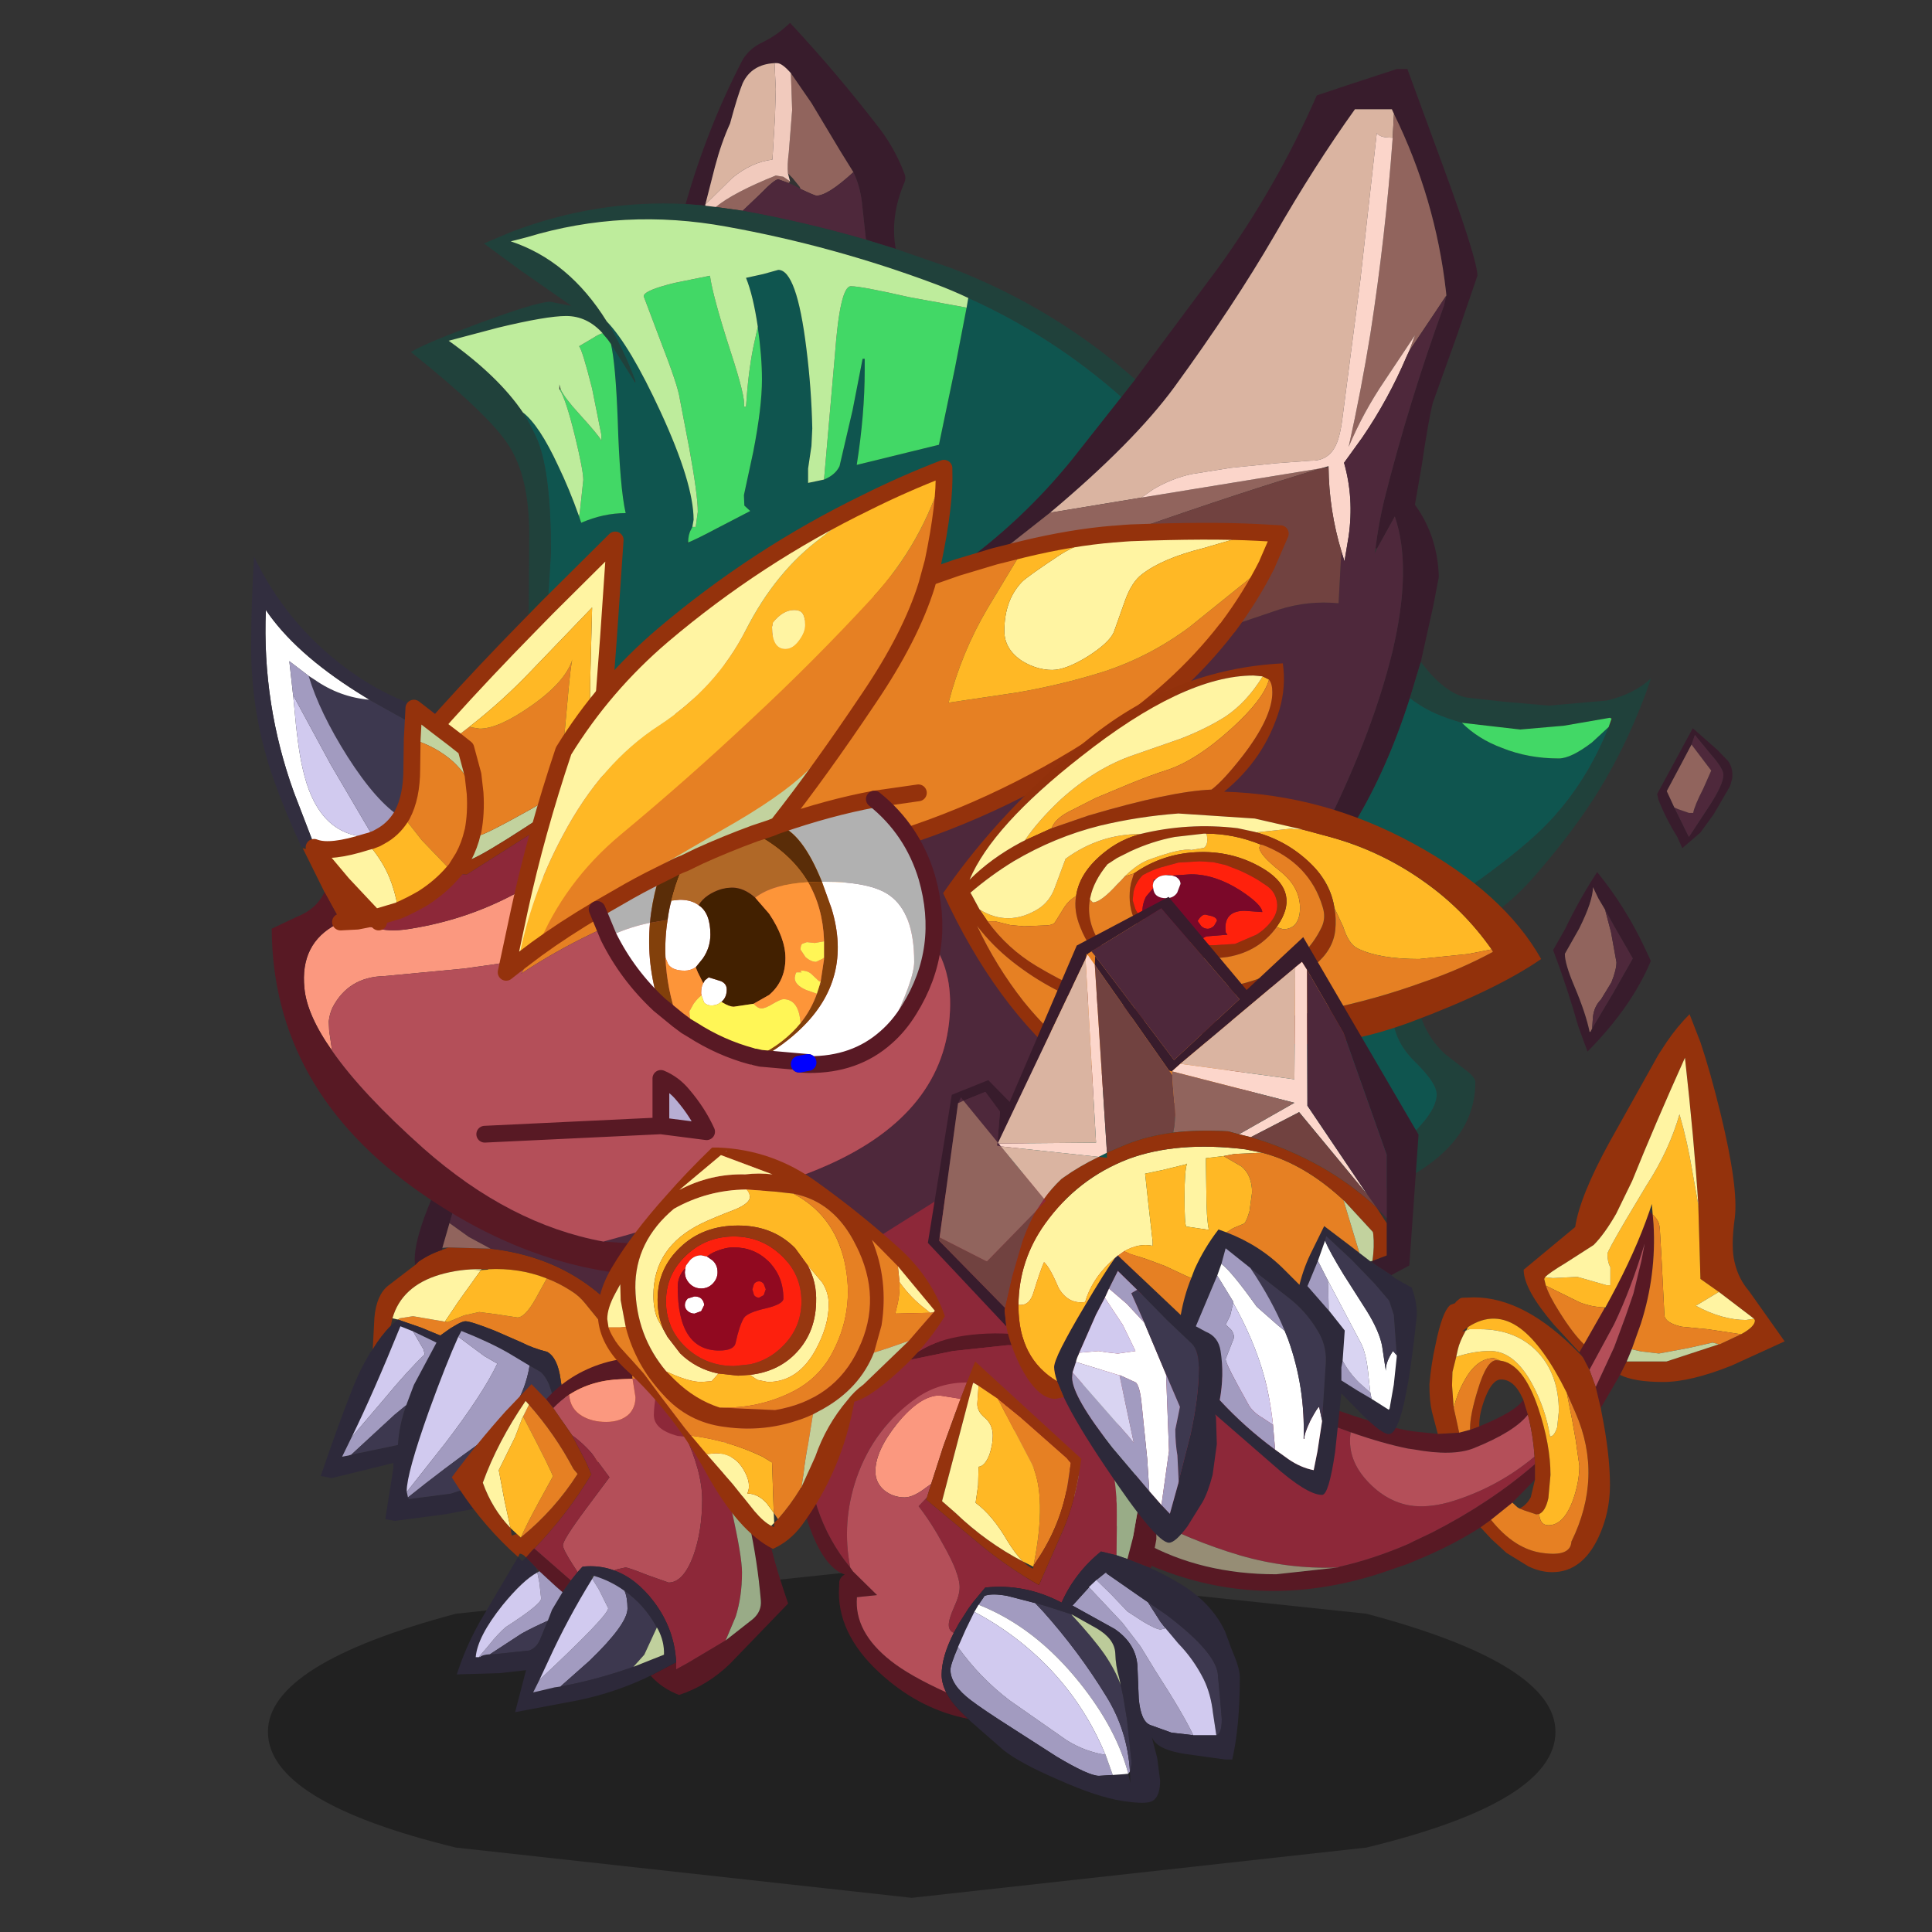 <svg xmlns:ffdec="https://www.free-decompiler.com/flash" xmlns:xlink="http://www.w3.org/1999/xlink" ffdec:objectType="frame" height="90" width="90" xmlns="http://www.w3.org/2000/svg"><rect width="100%" height="100%" fill="#333333" stroke="none"/><use ffdec:characterId="34" height="200.85" transform="translate(7.593 -.733) scale(.444)" width="175.95" xlink:href="#a"/><defs><g id="a" transform="translate(-17.1 1.65)"><use ffdec:characterId="1" height="7.6" transform="matrix(2.434 0 0 4.586 28.109 164.266)" width="55.5" xlink:href="#b"/><use ffdec:characterId="8" height="118.6" transform="translate(103.648 77.666) scale(.879)" width="95.4" xlink:href="#c"/><use ffdec:characterId="10" height="54.85" transform="translate(33.65 111.3) scale(.88)" width="51.3" xlink:href="#d"/><use ffdec:characterId="12" height="42.2" transform="translate(47.4 142.5) scale(.88)" width="40.1" xlink:href="#e"/><use ffdec:characterId="14" height="59.9" transform="translate(68.6 98.3) scale(.88)" width="58.5" xlink:href="#f"/><use ffdec:characterId="16" height="55.95" transform="translate(83.35 139.9) scale(.88)" width="53.1" xlink:href="#g"/><use ffdec:characterId="22" height="149.4" transform="translate(26.35 2.4) scale(.88)" width="166.9" xlink:href="#h"/><use ffdec:characterId="24" height="47.85" transform="translate(62.7 120.4) scale(.88)" width="41.4" xlink:href="#i"/><use ffdec:characterId="26" height="54.6" transform="translate(98.95 69.6) scale(.88)" width="71.3" xlink:href="#j"/><use ffdec:characterId="28" height="77" transform="translate(97.35 94.1) scale(.88)" width="58.5" xlink:href="#k"/><use ffdec:characterId="33" height="58.5" transform="translate(162.95 65.624) scale(.88)" width="21.4" xlink:href="#l"/></g><g id="o"><path d="m69.65 40.35.55-.95 2.45-4.3q.8-.1.15-.1h-.05l.65-1.2q2.95-5.45 4.6-10.25l.4.35.1 1.15q.35 6.05-1.5 11.85L75.9 40l-.6 1.45-.8 1.6L72.2 47l-.6-2.5 1.3-2.8.9-1.95 1.35-3.65.95-2.75.95-3.9.4-2.1Q75.85 32.7 73.8 37l-2.95 5.45L70.1 41l-.45-.65m-11.8 20.9q-3.5 2.25-7.95 4.05l-.7.3-3.35 1.15q-13.05 4.2-25.05-.05-6.25-2.25-11.5-5.5-4.9-3.05-8.95-6.95l.55-.9Q1.8 55 2.8 54.5q-1 .5-1.9-1.15l.65-1.2 8.45 5.9 2 1.4q3.4 2.35 5.6 3.55 6.9 3.85 15.85 3.85l7.3-.8h.05L41 66v-.05q4-.9 8.2-2.7l.7-.35 2.2-1.05q6.95-3.55 12.25-8.15v1.85l-2.7 2.75-2.55 2.05-1.25.9m-49.6-27.7.95-.9.2-.15 3.2 1.8Q23 39.9 34.75 44.9q8.75 3.7 14.45 4.8l.7.1 2.85.3 2.55-.15 1.3-.35.3-.1.8-.3q4.5-1.85 5.25-3.2l.55 1.8q-1.6 2.05-6.45 4-2.5 1-7.15.15l-.7-.1q-3-.6-6.85-1.95-3.45-1.2-7.55-3Q23 41.75 12.6 36.05L8.2 33.6l.05-.05 1.7.45-1.7-.45" fill="#581924" fill-rule="evenodd" transform="translate(.95)"/><path d="m.15 51.15-.15-.1.1-.3v-1.9q.2-3.05 1.45-8.15 1.85-7.75 6.65-7.15v.05l4.4 2.45Q23 41.75 34.8 46.9q4.1 1.8 7.55 3-.45 2.95 1.65 5.45 2.25 2.65 5.2 3.25l.7.1q2.15.2 4.7-.6 5.4-1.7 9.7-5.3l.05.9q-5.3 4.6-12.25 8.15l-2.2 1.05-.7.35q-4.2 1.8-8.2 2.7l-.2.1h-.05q-5.9.2-11.6-1.45-5.9-1.75-11.3-4.65L12 56.55 7.5 53.5l-4.65-3.55-2.25-.9-.5 1.7.05.4" fill="#8d2839" fill-rule="evenodd" transform="translate(.95)"/><path d="m.1 50.75.5-1.7 2.25.9L7.5 53.5l4.5 3.05 5.85 3.4q5.4 2.9 11.3 4.65 5.7 1.65 11.6 1.45l-7.3.8q-8.95 0-15.85-3.85-2.2-1.2-5.6-3.55l-2-1.4-8.45-5.9-1.4-1-.05-.4" fill="#968d75" fill-rule="evenodd" transform="translate(.95)"/><path d="m63.5 47.8.15.6q.5 2.1.65 4.4-4.3 3.6-9.7 5.3-2.55.8-4.7.6l-.7-.1q-2.95-.6-5.2-3.25-2.1-2.5-1.65-5.45 3.85 1.35 6.85 1.95l.7.1q4.65.85 7.15-.15 4.85-1.95 6.45-4m7.35-5.35L73.8 37q2.05-4.3 3.65-9.65l-.4 2.1-.95 3.9-.95 2.75-1.35 3.65-.9 1.95-1.3 2.8-.75-2.05" fill="#b44f59" fill-rule="evenodd" transform="translate(.95)"/><path d="m69.65 40.35-3-3.25Q63 32.85 63 30.5l6.15-5.1q.55-3.65 4.05-10.05L79.1 4.8l.95-1.45Q81.3 1.5 82.8 0l1.3 3.35q1.15 3.4 2.4 8.5 2.15 8.85 1.7 12.45-.5 3.55 0 5.4.45 1.9 1.7 3.35l4.25 6-6.35 2.9q-4.9 1.95-8.15 1.95-3.45 0-5.15-.85l.8-1.6h4.75l6.25-2.05h.1l2.55-1.2q1.65-.9 1.65-1.65l-.1-.2-4.2-3.2-2.2-1.55-.25-8.6.05.05-.05-.25q-.5-7.75-1.6-17.6-3.6 8-6.3 14.7l-1.9 3.9q-1.4 2.45-2.7 3.75L68 29.7q-2 1.2-2.45 1.7l-.05.1-.05.1.2.8q.35 1.15 1.65 3.2 1.6 2.55 2.9 3.8l-.55.95M72.2 47l.1.55q1 4.95 1 8.65 0 3.35-1.4 6.3-1.95 4.1-5.5 4.1-1.4 0-2.85-.7l-2.6-1.6-1.8-1.65-1.3-1.4 1.25-.9q2.8 3.5 6.1 3.95 3.4.5 3.5-1.35 3.8-7.75.5-15.35l-1.05-2.4q-2.8-5.65-5.55-7.7-3.05-2.25-6.25-.15l-.55.4-.15.15.45-.15q-.75 1.35-.95 2.25l-.2.9-.45 1.8-.05 1.6.2 2.7.25 1.1.4 1.85-2.55.15-.7-2.65q-.3-1.25-.3-3.25.2-2.45.75-4.85.75-3.7 1.65-4.55l.1-.1.55-.2.15-.2.3-.25q.15-.15.25-.15l.1-.05 1.45-.05q6.1 0 12.55 6.65l.25.25.25.3.75 1.45.75 2.05.6 2.5m-12-5.65q2.75.35 4.55 5.7Q66.2 51.4 66.2 55l-.25 2.75q-.35 1.6-1.1 1.9l-.35.05-1.5-.5-.5-.2q.85-.4 1.35-1.35l.5-2.1V53.7l-.05-.9q-.15-2.3-.65-4.4l-.15-.6-.55-1.8-.1-.2q-1-2.2-2.55-2.2-1.05 0-1.9 2.2-.7 1.8-.7 3.2v.2l-.8.3-.3.1v-.15q0-1.65.95-4.7 1.05-3.45 2.2-3.45l.45.05" fill="#94320c" fill-rule="evenodd" transform="translate(.95)"/><path d="m65.65 32.4-.2-.8.05-.1.05-.1.95.1 2.9-.15 3.5 1h.45V30.2q-.35-.6-.35-1.6 0-.3 2.2-4.05l2.45-4.1q2.7-4.15 3.95-8.5.95 3.25 1.55 6.9l.7 3.95v.2l.25 8.6 2.2 1.55-2.75 1.65q3.15 1.7 6 1.7l.95-.15.1.2q0 .75-1.65 1.65l-4-.6-3.1-.3q-1.95-.45-2.05-1.35L79.65 33l-.2-3.95-.2-3.45q-.05-.75-.45-1.25l-.4-.45-.1-1.25-.3.9q-1.65 4.8-4.6 10.25l-.65 1.2h-.1q-1.55-.05-2.95-.6l-4.05-2m-9.5 5.35.2-.4q3.2-2.1 6.25.15 2.75 2.05 5.55 7.7l.65 3.3.4 2.25.45 3.15q0 1.9-.75 4.05Q67.8 61 65.95 61q-1 0-1.1-1.35.75-.3 1.1-1.9L66.2 55q0-3.6-1.45-7.95-1.8-5.35-4.55-5.7l-.75-.3q-2 0-3.45 2.55-.9 1.55-1.35 3.4l-.2-2.7.05-1.6.45-1.8q2.1-.7 4.05-.7 2.9 0 5.05 4 1.6 3 2.1 6.2.5 0 .85-1.1l.2-1.9q0-4.35-2.5-7.05-2.6-2.75-6.95-2.75h-1.2l-.4.15" fill="#ffb825" fill-rule="evenodd" transform="translate(.95)"/><path d="M65.55 31.4q.45-.5 2.45-1.7l3.35-2.15q1.3-1.3 2.7-3.75l1.9-3.9q2.7-6.7 6.3-14.7 1.1 9.85 1.6 17.6l-.7-3.95q-.6-3.65-1.55-6.9-1.25 4.35-3.95 8.5l-2.45 4.1Q73 28.3 73 28.6q0 1 .35 1.6v2.15h-.45l-3.5-1-2.9.15-.95-.1m20.75 1.75 4.2 3.2-.95.15q-2.85 0-6-1.7l2.75-1.65m-30.15 4.6.4-.15h1.2q4.35 0 6.95 2.75 2.5 2.7 2.5 7.05l-.2 1.9q-.35 1.1-.85 1.1-.5-3.2-2.1-6.2-2.15-4-5.05-4-1.95 0-4.05.7l.2-.9q.2-.9.95-2.25h.05" fill="#fff4a2" fill-rule="evenodd" transform="translate(.95)"/><path d="M70.2 39.4q-1.3-1.25-2.9-3.8-1.3-2.05-1.65-3.2l4.05 2q1.4.55 2.95.6v.1l-2.45 4.3m18.75-1.2-2.55 1.2h-.1l-.75-.2-2.9.65-3.5.65-2.15-.25-1.1-.25 1.1-3.1q1.85-5.8 1.5-11.85l-.1-1.15.4.45q.4.5.45 1.25l.2 3.45.2 3.95.15 2.95q.1.9 2.05 1.35l3.1.3 4 .6M54.65 47q.45-1.85 1.35-3.4 1.45-2.55 3.45-2.55l.75.3-.45-.05q-1.15 0-2.2 3.45-.95 3.05-.95 4.7v.15l-1.3.35-.4-1.85-.25-1.1m10.2 12.65q.1 1.35 1.1 1.35 1.85 0 2.95-3.05.75-2.15.75-4.05l-.45-3.15-.4-2.25-.65-3.3 1.05 2.4q3.3 7.6-.5 15.35-.1 1.85-3.5 1.35-3.3-.45-6.1-3.95l2.55-2.05.6.55.25.15.5.2 1.5.5.35-.05" fill="#e68023" fill-rule="evenodd" transform="translate(.95)"/><path d="m86.3 39.4-6.25 2.05H75.3l.6-1.45 1.1.25 2.15.25 3.5-.65 2.9-.65.75.2" fill="#c2d29e" fill-rule="evenodd" transform="translate(.95)"/><path d="m1.85 53.35-.45-.9-.3-1.25v-.05l-.05-.4v-1.9q.2-3.05 1.45-8.15 1.85-7.75 6.65-7.15h.05l1.7.45M1.85 53.35q.9 1.65 1.9 1.15" fill="none" stroke="#581924" stroke-linecap="round" stroke-linejoin="round" stroke-width="2"/></g><g id="p" fill-rule="evenodd"><path d="M19.15 24.85q-2.55-.05-4.95.65-4.55 1.35-5.65 5.2l-.2.9Q7.2 32.75 6.2 34.4l.2-3.8q.25-2.7 1.65-3.8l3.2-2.45.4-.4q1.3-.9 2.8-1.4l.8-.3 5 .15q7 .8 12.05 4.65 3.9 2.95 6.05 7.3l.45 1.1q1.4 3.2 1.85 7.2-1.85.4-4 1.9l-.95.65 2.05-2.75 1.45-1.1q-.3-3.1-2.15-5.6l-.2-.25v-.05l-.1-.1-5.2-6.4Q30.8 28 29.8 27.4q-1.4-.9-2.85-1.45-3.3-1.3-7-1.1h-.8" fill="#94320c"/><path d="m9.2 30.85.2-.15 1.6-.25 3.8.65.35.05 1.95-.8 1.8-.4 2.25.3 2.3.35q.9 0 2.15-2.2l1.35-2.45q1.45.55 2.85 1.45 1 .6 1.75 1.55l5.2 6.4.1.15.2.25q1.85 2.5 2.15 5.6l-1.45 1.1-2.05 2.75-2.7 2.75-.3-.6-1.65-3.5L29.5 41q-.7-1.45-.9-3-.35-2.6-1.6-3.3-1.75-.45-3-1.1l-3.2-1.4q-2.9-1.15-3.55-1.15-.3 0-.95.35l-.85.5-1.2.85-2.3-.95-2.75-.95" fill="#e68023"/><path d="m9.2 30.85-.65-.15q1.1-3.85 5.65-5.2 2.4-.7 4.95-.65v.05l-.9.1.85-.05-2.65 3.7-1.65 2.45-3.8-.65-1.6.25-.2.15" fill="#fff4a2"/><path d="m8.35 31.6.85-.75 2.75.95 2.3.95 1.2-.85.85-.5q.65-.35.95-.35.65 0 3.55 1.15l3.2 1.4q1.25.65 3 1.1 1.25.7 1.6 3.3.2 1.55.9 3l1.55 2.85 1.65 3.5.3.6L30.75 50l-1.25 1.05-4.2 1-10.35 2-6.1.8-1.15-.2.95-6.05v-.65l-3.85.95-3.5.85L0 49.5q2.05-6 3.45-9.55Q4.55 37 5.9 34.8l.3-.4q1-1.65 2.15-2.8m2.65.65-.25-.1-1.25-.5q-3.25 8-5.8 13.2L2.55 47.2l.8-.15.3-.1 1.95-.4 3.6-.75q.15-2.45 1-4.75l.9-2.4 2.7-5.05-2.8-1.35m-.6 19.8.05.05.05.15 5-.65 4.55-1.5 5.65-1.6q4.2-1.3 4.2-2.2l-.9-2.8-.9-2.25-.9-2.7q-.6-1.3-1.25-1.6l-1.05-.6-2.5-1.5q-2.25-1.3-5.65-2.65v.05l-.35.65q-1.45 3.2-3.5 8.85-2.65 7.45-2.65 9.55v.05l.15.7" fill="#2d293a"/><path d="m11.25 24.35-.05-.65q0-4.25 5.95-15.25 2.6-4.75 5.1-8.45l2.4 1.85q-5.35 7.15-7.4 12-1 2.3-1.9 5.5l-.85 2.95-.05.25q-1.5.5-2.8 1.4l-.4.4m37.8-10.1 2.25.6L48.2 22q-5.1 10.75-9.4 13.45l-.45-1.1q4.1-3.45 7.1-10.25 1.7-3.75 3.6-9.85" fill="#381c2c"/><path d="M3.7 44.85q2.55-5.2 5.8-13.2l1.25.5.25.1 1.25 2.15.15.6q-2.05 1.95-4.9 5.4l-3.8 4.45m6.55 6.45q0-2.1 2.65-9.55 2.05-5.65 3.5-8.85l3.1 2.3 1.55.9q-1.7 3.6-6.25 9.55l-4.5 5.7-.05-.05" fill="#d1caef"/><path d="m3.7 44.85 3.8-4.45q2.85-3.45 4.9-5.4l-.15-.6L11 32.25l2.8 1.35-2.7 5.05-.9 2.4-1.4 1.15-5.15 4.75-.3.1-.8.15 1.15-2.35m6.7 7.2-.15-.7h.05l4.5-5.7q4.55-5.95 6.25-9.55l-1.55-.9-3.1-2.3.35-.65v-.05q3.4 1.35 5.65 2.65l2.5 1.5q-.9 5.5-5.7 9.05-4.5 3.2-8.8 6.65" fill="#a29bc0"/><path d="M10.2 41.05q-.85 2.3-1 4.75l-3.6.75-1.95.4L8.8 42.2l1.4-1.15m14.7-4.7 1.05.6q.65.3 1.25 1.6l.9 2.7.9 2.25.9 2.8q0 .9-4.2 2.2l-5.65 1.6-4.55 1.5-5 .65-.05-.15-.05-.05q4.3-3.45 8.8-6.65 4.8-3.55 5.7-9.05" fill="#3d384f"/><path d="M15.35 19.35q.9-3.2 1.9-5.5 2.05-4.85 7.4-12l5.6 3.9q5.1 3.45 10.8 5.8 3.9 1.55 8 2.7-1.9 6.1-3.6 9.85-3 6.8-7.1 10.25-2.15-4.35-6.05-7.3-5.05-3.85-12.05-4.65l-2.6-1.4-2.3-1.65" fill="#4e283b"/><path d="m14.5 22.3.85-2.95 2.3 1.65 2.6 1.4-5-.15-.75.05" fill="#91645d"/><path d="m14.8 31.1 1.65-2.45 2.65-3.7.85-.05v-.05q3.7-.2 7 1.1L25.6 28.4q-1.25 2.2-2.15 2.2l-2.3-.35-2.25-.3-1.8.4-1.95.8-.35-.05" fill="#ffb825"/></g><g id="q" fill-rule="evenodd"><path d="m22.3 2.4-.8-.3.05.35-1.25.05q-3.6.1-6.3 1.85-1 .65-1.9 1.6l-.85-1.05Q14 1.85 18.05.6q5.1-1.55 9.65.95Q32.1 4 34.25 8.9q1.95 4.65 2.95 9.7.85 4.5 2.3 8.85l.6 1.8-6.95 7.2q-2.7 2.6-6.05 3.7-2-.75-3.4-2.3l3.05-1.6v.85l1.45-.8 4.45-2.65 3.25-2.55q1.05-.9.95-2.2-.4-4.65-1.4-9.25-1.05-4.75-2.6-9.35l-.35-.9L31.45 7q-.95-1.8-2.7-2.8-2.95-1.75-6.45-1.8M9.85 22.7l4.35 3.8-1 1.4-.75-.65-1.9-1.75-.1-.1-.4-.4-1.2-1.25.7-.8.25-.25h.05" fill="#581924"/><path d="m21.55 2.45.35 2.2q0 1.2-.75 2-1 .95-2.75.95-1.65 0-2.85-.7Q14.1 6.05 14 4.35q2.7-1.75 6.3-1.85l1.25-.05" fill="#fb987f"/><path d="m21.55 2.45.75-.05q1.15.6 2.55 2.2 1.75 2 2.85 4.3 2.15 4.6 2.15 7.95 0 3.75-1.05 6.7-1.2 3.2-2.95 3.2l-2.55-.9q-2.25-.9-2.6-.9l-1.1.25-.25.1q-1.75-.65-3.75-.45l-.15.15-.45.5-.55-.85q-1.2-1.85-1.2-2.35 0-.65 2.75-4.35l2.8-3.75-2.15-2.9q-1.1-1.25-2.3-2.1L12.1 5.95Q13 5 14 4.35q.1 1.7 1.55 2.55 1.2.7 2.85.7 1.75 0 2.75-.95.75-.8.75-2l-.35-2.2" fill="#b44f59"/><path d="m12.1 5.95 2.25 3.25L16 12.35l.65 1.5q-2.9 4.8-6.8 8.85H9.8l-.25.25-.7.8q-.35-.4-.75-.45l-.2.4q-4-3.55-7-8.1L0 14.2q3-4.05 6.4-7.85L9.5 3.1l1.75 1.8.85 1.05m-3.85 15.4q4-3.25 6.75-7.55l-.5-.6q-2.2-4.15-5.3-7.65l-.4-.45Q5.45 10 3.7 14.85q1.1 3.1 3.3 5.4l.15.9.6-.2.5.45v-.05" fill="#94330d"/><path d="M14.35 9.2q1.2.85 2.3 2.1l2.15 2.9-2.8 3.75q-2.75 3.7-2.75 4.35 0 .5 1.2 2.35l.55.85-.8 1-4.35-3.8q3.9-4.05 6.8-8.85l-.65-1.5-1.65-3.15m5 16.1.25-.1 1.1-.25q.35 0 2.6.9l2.55.9q1.75 0 2.95-3.2 1.05-2.95 1.05-6.7 0-3.35-2.15-7.95-1.1-2.3-2.85-4.3-1.4-1.6-2.55-2.2 3.5.05 6.45 1.8 1.75 1 2.7 2.8l1.05 2.4-.1.3q-.3.85-.3 1.6 0 1.65 1.3 7 1.2 5.35 1.2 7.25 0 2.85-.75 5.25l-1.2 2.85-4.45 2.65-1.45.8v-.85q-.2-3.95-2.65-7.2-2.1-2.8-4.75-3.75" fill="#8d2839"/><path d="M9.2 5.55q3.1 3.5 5.3 7.65l.5.6q-2.75 4.3-6.75 7.55.6-1.4 2.15-4.25l1.65-3q0-.35-3.55-7.15l.7-1.4" fill="#e68023"/><path d="M7 20.25q-2.2-2.3-3.3-5.4Q5.45 10 8.8 5.1l.4.45-.7 1.4-.1.2-.85 2.25-1.95 3.95.7 3.7.7 3.2" fill="#fff4a2"/><path d="m8.25 21.4-.5-.45-.75-.7-.7-3.2-.7-3.7L7.55 9.4l.85-2.25.1-.2q3.55 6.8 3.55 7.15l-1.65 3q-1.55 2.85-2.15 4.25v.05" fill="#ffb825"/><path d="m15 25.5.45-.5.15-.15q2-.2 3.75.45 2.65.95 4.75 3.75 2.45 3.25 2.65 7.2l-3.05 1.6q-4.1 2-8.7 2.95l-7.45 1.4 1.3-5-3.15.35-5.1.15q1-3.15 2.7-6.2l4.6-7.8.5.5.45-.45 1.2 1.25.15.55q-1.7.9-4.15 3.9-3 3.75-3.2 6.2h.5q.3-.3 1.2-.35H5l4.25-.45q.95-.35 1.4-1.6l.8-1.95.5-1.3 1.25-2.1 1-1.4.8-1m1.95.45h-.35l.15.35q-2.95 4.75-5.25 9.8l-1.05 2.25-.75 1.5 2.55-.6.7-.1q3.45-.65 6.75-1.7l1.95-.65 3.65-1.45q.05-1.55-.7-3l-.15-.25q-1.5-2.75-3.85-4.35-1.65-1.2-3.65-1.8" fill="#2d293a"/><path d="m10.45 25.4.1.1 1.9 1.75.75.65-1.25 2.1-.5 1.3q-1.9.85-3.15 1.55L4.55 35.3q-.9.05-1.2.35l-.1-.05 1.15-1.35q1.15-1.45 2.05-2.2 4.2-2.7 4.2-3.4l-.2-1.85-.25-1.25.25-.15m6.3.9.2-.35q2 .6 3.65 1.8.35.8.35 2.1 0 1.85-4.5 6.2l-3.5 3.1-.7.1-2.55.6.75-1.5q8.2-7.65 8.2-8.55l-1.1-2.2-.8-1.3" fill="#a29bc0"/><path d="m10.45 38.35 1.05-2.25q2.3-5.05 5.25-9.8l.8 1.3 1.1 2.2q0 .9-8.2 8.55m-.25-12.8.25 1.25.2 1.85q0 .7-4.2 3.4-.9.75-2.05 2.2L3.25 35.6v.05h-.4q.2-2.45 3.2-6.2 2.45-3 4.15-3.9" fill="#d1caef"/><path d="M20.6 27.75q2.35 1.6 3.85 4.35l-1.5 3.25-1.3 1.45-1.95.65q-3.3 1.05-6.75 1.7l3.5-3.1q4.5-4.35 4.5-6.2 0-1.3-.35-2.1M4.55 35.3l3.75-2.45q1.25-.7 3.15-1.55l-.8 1.95q-.45 1.25-1.4 1.6L5 35.3h-.45" fill="#3d384f"/><path d="m32.5 9.4.35.9q1.55 4.6 2.6 9.35 1 4.6 1.4 9.25.1 1.3-.95 2.2l-3.25 2.55 1.2-2.85q.75-2.4.75-5.25 0-1.9-1.2-7.25-1.3-5.35-1.3-7 0-.75.3-1.6l.1-.3" fill="#99ab87"/><path d="m24.45 32.1.15.25q.75 1.45.7 3l-3.65 1.45 1.3-1.45 1.5-3.25" fill="#c0d09d"/></g><g id="s" fill-rule="evenodd"><path d="M20.7 45.95Q15.25 44.9 10.75 41 5.3 36.3 5.3 30.9l.05-1.35q.15-.55.65-.8-2.55-.85-4.35-6.1Q0 18.1 0 14.1q0-3.4 1.65-6.35.9-1.65 2.1-2.55l.05.15Q2.6 6.55 2.2 7.9q-.75 2.5-.75 4.4 0 9.3 5.2 15.6l.35.5 2.85 2.8-2.4.25q-.35 4.15 4.05 7.6 2.2 1.75 6.6 3.75.65 1.3 2.15 2.7l.45.45m-3.35-45q2.7-.9 6.5-.95H24q7.15 0 12 3.75l2.15 2q5 5.5 5 14.05v4.75L42.5 28l-2.8-1.1.65-2.5.65-3.7q0-6.7-4.05-12.6-1.6-2.3-3.5-3.85-3.5-2.85-8-2.85l-6.55.7-5.35 1.1.1-.2q1.55-1.3 3.7-2.05" fill="#581924"/><path d="M3.8 5.35h.45l1.35-1.1.8-.55Q9.85 1.35 14.5.95q1.45-.25 2.85 0-2.15.75-3.7 2.05l-.1.2 5.35-1.1 6.55-.7q4.5 0 8 2.85 2.1 3.95 3.55 8.2 1.5 4.55 1.45 9.4l-.05 4.6-1.85-.45q-3.1 2.5-4.7 6.1-4.35-2.3-9.1-1.8l-1.45 1.75-.55.75-1.15 1.8-.6 1.1q-.6-.25-.6-.95t.65-2.15q.65-1.4.65-2.35 0-1.6-1.95-5.05-1.4-2.6-2.95-4.6l1-1.05-.1.25 6.9 5.75q3.2 2.55 6.55 4.45l2.9-6.6q1.5-3.5 2.15-8.45L21.55 3.35l-1 2.5q-3.25 0-5.85 1.75-5.2 3.6-7.3 9.65-1.8 5.25-.75 10.65-5.2-6.3-5.2-15.6 0-1.9.75-4.4.4-1.35 1.6-2.55" fill="#8d2839"/><path d="m16.3 17.95-.5.35q-1.6 1.25-2.65 1.25-1.4 0-2.45-.85-1.05-.9-1.05-2.25 0-2.45 2.6-5.7Q15 7.4 17.3 7.4l2.5.4-2.05 5.65-1.45 4.5" fill="#fb987f"/><path d="M18.1 42.8q-4.4-2-6.6-3.75-4.4-3.45-4.05-7.6l2.4-.25L7 28.4l-.35-.5q-1.05-5.4.75-10.65 2.1-6.05 7.3-9.65 2.6-1.75 5.85-1.75L19.8 7.8l-2.5-.4q-2.3 0-5.05 3.35-2.6 3.25-2.6 5.7 0 1.35 1.05 2.25 1.05.85 2.45.85 1.05 0 2.65-1.25l.5-.35-.5 1.6-1 1.05q1.55 2 2.95 4.6 1.95 3.45 1.95 5.05 0 .95-.65 2.35-.65 1.45-.65 2.15t.6.95q-1.45 2.85-1.45 5 0 1 .55 2.1" fill="#b44f59"/><path d="M33.45 4.25q1.9 1.55 3.5 3.85Q41 14 41 20.7l-.65 3.7-.65 2.5-1.3-.45.05-4.6Q38.5 17 37 12.45q-1.45-4.25-3.55-8.2" fill="#99ac87"/><path d="m24.25 7.8 2.7 2.2 5.5 4.85.5.6-.25 1.7q-.65 4.95-3.35 9.25l-.85 1.3q1.65-8.2-.2-12.15L24.25 7.8" fill="#e68023"/><path d="m16.3 17.95 1.45-4.5L19.8 7.8l.75-1.95 1-2.5 12.65 11.6q-.65 4.95-2.15 8.45l-2.9 6.6q-3.35-1.9-6.55-4.45l-6.9-5.75.1-.25.5-1.6m12.2 9.75.85-1.3q2.7-4.3 3.35-9.25l.25-1.7-.5-.6-5.5-4.85-2.7-2.2-2.3-1.55-.5-.3-.05-.3-.1.25L17.6 20l1.6 1.4q3.65 3.5 8.05 5.8.65.65 1.2.85l.05-.35" fill="#95330e"/><path d="M27.25 27.2q-4.4-2.3-8.05-5.8L17.6 20l3.7-14.1.15.05.5.3-.15 2.15q0 .95.95 1.7.9.8.9 2.1 0 1.05-.4 2.25-.55 1.4-1.3 1.45l-.05 2.2-.3 2.1q2 1.45 3.8 4.55.95 1.55 1.85 2.45" fill="#fff4a2"/><path d="m24.25 7.8 4.05 7.75q1.85 3.95.2 12.15l-.05.1-1.2-.6q-.9-.9-1.85-2.45-1.8-3.1-3.8-4.55l.3-2.1.05-2.2q.75-.05 1.3-1.45.4-1.2.4-2.25 0-1.3-.9-2.1-.95-.75-.95-1.7l.15-2.15 2.3 1.55" fill="#ffb825"/><path d="m21.95 32.35.65-.95.05-.1q.9-.35 2.75 0l3.3.85.9.95q4.3 4.8 7.6 10.2 2.5 4.05 2.8 8.9v.05l-.2.25q-1.4-5.35-5.75-10.8-5.35-6.7-12.1-9.35m16 20.3-1.65.1q-1.2 0-5.05-2.3l-5.45-3.5q-3.3-2.1-4.75-3.2-2.45-1.85-2.45-3.65 0-.6.9-2.7 2.6 3.65 6.15 6.35l6.8 4.75q2.15 1.35 4.65 1.75l.85 2.4M36 29.4l1-.8.15-.1.1.15 4.9 3.4 1.5 2.35.55.7-.05.1-.5.1q-.5 0-2.1-.95l-1.85-1.2-2-2.1L36 29.4m11.55 18.5-2.6-.3-2.5-.9q-1.15-.4-1.4-3.15l-.15-3.75q-.1-2.75-2.7-4.55l-5.05-2.8 1.95-2.15v-.05l4 4.25 2.15 2.8 1.8 2.95q3.3 5.1 4.5 7.65" fill="#a29bc0"/><path d="M42.5 28q2.2 1 4.2 2.3 3.2 2.15 4.65 5.25l.75 2.05.35.85q.65 1.6.65 2.55 0 5.9-.9 9.8h-.85l-4.7-.65q-3.4-.5-4-1.95v.1l.6 2.3.35 2.7q0 1.85-.85 2.4-.65.5-3.6.05-3-.45-7.6-2.5-4.65-2-6.6-3.55l-4-3.5-.25-.25-.45-.45q-1.5-1.4-2.15-2.7-.55-1.1-.55-2.1 0-2.15 1.45-5l.6-1.1 1.15-1.8.55-.75 1.45-1.75q4.75-.5 9.1 1.8 1.6-3.6 4.7-6.1l1.85.45 1.3.45 2.8 1.1m-13.8 4.15-3.3-.85q-1.85-.35-2.75 0l-.05.1-.65.95-.5.85-1.05 2.15-.9 2.05q-.9 2.1-.9 2.7 0 1.8 2.45 3.65 1.45 1.1 4.75 3.2l5.45 3.5q3.85 2.3 5.05 2.3l1.65-.1 1.35-.1.5-.05.25 1.1-.05-1.35.05-.05.15-1-.55-5.15-.45-2.75-.3-1.4-.2-.9q-.4-1.3-.45-2.9-.1-1.7-2.25-2.95l-2.95-1.65-3.25-1.05-1.1-.3m13.45-.1-4.9-3.4-.1-.15-.15.1-1 .8-.9.85v.05l-1.95 2.15 5.05 2.8q2.6 1.8 2.7 4.55l.15 3.75q.25 2.75 1.4 3.15l2.5.9 2.6.3h2.8q.6-.25.6-1.9l-.2-2.45-.25-2.65q0-2.7-6.15-7.35l-2.2-1.5" fill="#2d293a"/><path d="M21.95 32.35Q28.7 35 34.05 41.7q4.35 5.45 5.75 10.8l-.5.05-1.35.1-.85-2.4-.1-.2q-2.3-5.5-6.35-9.85-4-4.25-9.2-7l.5-.85" fill="#fff"/><path d="M40 52.2q-.3-4.85-2.8-8.9-3.3-5.4-7.6-10.2l-.9-.95 1.1.3 3.25 1.05v.05Q35.6 36.3 37 38.3q1.25 1.85 1.9 3.6l.3 1.4.45 2.75.55 5.15-.15 1H40m2.15-20.15 2.2 1.5q6.15 4.65 6.15 7.35l.25 2.65.2 2.45q0 1.65-.6 1.9h-.05l-.4-2.65q-.25-2.25-1.1-4-1.2-2.4-3.05-4.3L44.2 35.1l-.55-.7-1.5-2.35" fill="#3d384f"/><path d="M33.05 33.5 36 35.15q2.15 1.25 2.25 2.95.05 1.6.45 2.9l.2.9q-.65-1.75-1.9-3.6-1.4-2-3.95-4.75v-.05" fill="#bccb9a"/><path d="m19.5 37.4.9-2.05 1.05-2.15q5.2 2.75 9.2 7 4.05 4.35 6.35 9.85l.1.2q-2.5-.4-4.65-1.75l-6.8-4.75q-3.55-2.7-6.15-6.35m30.8 10.5h-2.75q-1.2-2.55-4.5-7.65l-1.8-2.95-2.15-2.8-4-4.25.9-.85 1.7 1.65 2 2.1 1.85 1.2q1.6.95 2.1.95l.5-.1.05-.1 1.55 1.85q1.85 1.9 3.05 4.3.85 1.75 1.1 4l.4 2.65" fill="#d1caef"/></g><g id="t"><path d="m105.4 42.5 9.9-13.3q7-9.7 11.75-20.55l4.2-1.4 5.35-1.75h1.25l4.35 11.85q4 10.9 4 12.8l-2.45 7.15-2.85 7.95q-.5 1.85-1.35 7.6l-.8 4.6q2.7 3.7 2.85 8.6l-.65 3.4-1.5 6.75-1.3 4.3q-2.7 8.5-6.65 15-4.9 8-10.95 14.8l6.55-12.4q6.35-12.3 8.95-22.85 2.4-10.1.3-16.2l-2.1 3.8h-.2q.35-2.9 1.05-5.8 2.95-11.7 7.1-23.1l.3-1.25-.05-.5q-1.25-11.05-6.2-21.15l-.25-.55h-4.4q-4.8 6.7-9.6 15.05-4.85 8.35-11.95 18.1-4.85 6.6-14.8 14.95l-6.6 5.2-4.5 1.35q7.8-5.55 13.8-13l5.8-7.35 1.65-2.1M51.8 21.6q2.6-9.15 6.8-17.2.8-1.35 2.4-2.1 1.75-.85 3.25-2.3Q69.85 6 75 12.7q1.8 2.4 2.9 5.3.2.5 0 1-1.75 4.05-1.05 7.95l-3.55-1.1-.5-4.6q-.25-1.9-1-3.45l-1.55-2.5-3.45-5.75L64.35 6Q63.3 4.8 62.7 4.8h-.3q-2.75.15-3.8 2.4-.6 1.45-1.5 4.8-1.05 2.3-1.8 5.15l-1.15 4.5-.15.15-.25-.05-1.95-.15" fill="#381c2c" fill-rule="evenodd"/><path d="M95.25 58.4q9.95-8.35 14.8-14.95 7.1-9.75 11.95-18.1 4.8-8.35 9.6-15.05h4.4l.25.55-.15 2.8v.05l-.75-.05q-.75-.05-1.15-.5l-1.95 17.45-2.15 16.6q-.3 2.35-.9 3.4-.9 1.65-2.9 1.6l-4.05.3-5.45.55-4.7.75q-2.45.55-4.6 1.85l-1.35.95-10.9 1.8M62.4 4.8l.15 3.1-.1 3.35-.3 5.05q-2.5.3-4.8 2.2l-3.2 3.15 1.15-4.5q.75-2.85 1.8-5.15.9-3.35 1.5-4.8 1.05-2.25 3.8-2.4" fill="#dab4a1" fill-rule="evenodd"/><path d="m88.65 63.6 6.6-5.2 10.9-1.8 21.45-3.5q-9.4 2.8-21.95 7.2l-2.75.6v.05h-.1q-4.95.4-10.75 1.8l-3.4.85m47.6-52.75q4.95 10.1 6.2 21.15l.05.5-1.6 2.4-2.85 4.25.7-1.9-3.6 5.4q-2.55 3.75-4.3 7.9 1.5-6.75 2.6-13.55 1.8-11.65 2.65-23.3v-.05l.15-2.8M55.4 21.95q2.15-1.75 7.15-3.75l.9.15.8.55-.15.2-1.25-.45q-.45 0-2.15 1.75l-2.1 2-3.2-.45m8.6-4q-.1-1 .1-2.5l.4-5.05-.15-4.4 2.45 3.55 3.45 5.75 1.55 2.5q-3.05 2.8-4.4 2.8-.2 0-1.9-.8l-.1-.25-.85-1.05-.55-.55" fill="#91645d" fill-rule="evenodd"/><path d="M136.1 13.7q-.85 11.65-2.65 23.3-1.1 6.8-2.6 13.55 1.75-4.15 4.3-7.9l3.6-5.4-.7 1.9-.3.65q-2.15 5.05-5.25 9.6l-2.2 3.05q1.2 4.2.55 8.75l-.5 3-.35-1.15q-1.5-4.95-1.55-10.1v-.1l-.85.25-21.45 3.5 1.35-.95q2.15-1.3 4.6-1.85l4.7-.75 5.45-.55 4.05-.3q2 .05 2.9-1.6.6-1.05.9-3.4l2.15-16.6 1.95-17.45q.4.45 1.15.5l.75.05" fill="#fbd5ca" fill-rule="evenodd"/><path d="m142.5 32.5-.3 1.25q-4.15 11.4-7.1 23.1-.7 2.9-1.05 5.8l-.1.6.3-.6 2.1-3.8q2.1 6.1-.3 16.2-2.6 10.55-8.95 22.85l-6.55 12.4q-3.75 4.2-7.95 7.9-10.55 9.35-22.6 17l-1 .6-15 9.45-.7.05h-.2q-11.85 1.1-23.75.5l-7.35-.5q11.35-3.05 24.9-8.35 14.95-5.9 16.3-17.7 1.35-11.9-10.75-14.95l-2.6-.6q2.25-2.55 4.1-5.45 14.5-4.05 27.75-12.75 8.9-5.9 14.55-13.2l.25-.3 6.05-2.05q3.45-1.1 7.1-.75l.25-4.75.1-1.4.35 1.15.5-3q.65-4.55-.55-8.75l2.2-3.05q3.1-4.55 5.25-9.6l.3-.65 2.85-4.25 1.6-2.4M71.8 17.8q.75 1.55 1 3.45l.5 4.6q-7.25-2.1-14.7-3.45l2.1-2q1.7-1.75 2.15-1.75l1.25.45q.5.2 1.15.55l.25.15q1.7.8 1.9.8 1.35 0 4.4-2.8" fill="#4e283b" fill-rule="evenodd"/><path d="m105.4 42.5-1.65 2.1Q95.5 37.3 85.5 32.8q-1.9-.9-3.9-1.65-12.15-4.55-24.9-6.85-12.25-2.25-23.8 1.25l-1.95.5q6.95 2.3 11.45 9.55 1.9 3.05 3.4 7.05l-.1.1-2.8-4.45-.35-.5-.25-.3-.3-.35-.1-.15q-1.85-2.05-4.35-2.05-2.35 0-8.15 1.4l-5.85 1.55q5.95 4.25 8.85 8.55 1.1 1.75 1.8 3.45 1.55 3.95 1.55 13.2l-.4 6.55-2.3 2.35.05-2.55.05-8.5q0-6.9-2.5-10.65-2.3-3.6-11.6-11.05 1.45-.95 8.15-3.45 6.9-2.55 8.45-2.55l2.55.5-6.1-4.25-4.35-3.2 3.2-1.35q10.15-3.9 20.85-3.35l1.95.15.25.05h.15l1.25.15 3.2.45q7.45 1.35 14.7 3.45l3.55 1.1 6.65 2.3q12.2 4.7 21.9 13.25m32.75 38 1.3-4.3 1.15 1.4q2.3 2.5 4.4 2.85l4.5.5 5.2.45 6.9-.6q3.25-.75 5.3-2.65-2.45 7.25-6.3 13.5-2.8 4.5-7 9.4-4.75 5.6-7.9 6-4.85.65-5.65 1.3-1.3 1-1.3 5.5 0 5.8 3.6 9.1l2.45 1.9q1.15.85 1.15 1.45 0 10-16.55 14.75-4.9 1.4-9.9 2.2l10.85-4.85q2.7-1.4 6.25-4.3 4.75-3.9 4.75-6.35 0-1.35-2.6-3.9-2.65-2.6-2.65-5.8 0-5.6 2.95-9.5 1.9-2.4 7.15-6.2 5.85-4.2 8.65-7.2 4.45-4.75 7-11.2.55-.7.4-1.1H162l-5.5.95-5.2.45-6.95-.8-.95-.3q-3.1-.95-5.25-2.65" fill="#20413b" fill-rule="evenodd"/><path d="m103.75 44.6-5.8 7.35q-6 7.45-13.8 13l-3 1.05-4.5.75Q65.6 69.05 55.8 75.7l-1.65 1.1L52 78.3l-.1-.2-.2.4q-4.95 3.55-9.6 7.4h-.45l.95-12.55.8-11.7-8.05 8 .4-6.55q0-9.25-1.55-13.2-.7-1.7-1.8-3.45 1.95 1.5 4.2 6.35 1.35 2.8 2.5 6.05l.25.75q2.65-1.15 5.3-1.15-.7-3.05-.95-11.2-.25-6.55-.8-8.95l2.8 4.45.1.15v-.25q-1.5-4-3.4-7.05 2.75 2.85 6.4 10.75 3.95 8.55 3.95 12.9l-.15.85-.15.3q-.35.6-.35 1.55 1.1-.45 3.45-1.7l3.95-2.05-.7-.65-.05-1.25 1.1-5.1q1.05-5.35 1.05-8.7 0-2.75-.5-6.25v-.05q-.55-3.7-1.4-5.8l2.05-.45 1.8-.5q2.2 0 3.35 9.4.6 4.75.7 9.5l-.1 2.1-.4 2.7v1.7l1.9-.4q1.35-.55 1.85-1.6l1.55-6.65 1.2-6.15h.25v1.3q0 5.35-.95 11.35l9.8-2.4 1.9-9.1 1.4-7.25.2-1.15q10 4.5 18.25 11.8m16.8 65.7q6.05-6.8 10.95-14.8 3.95-6.5 6.65-15 2.15 1.7 5.25 2.65l.95.3q1.95 1.95 4.8 3 3.1 1.25 6.75 1.25 1.45 0 3.95-1.9l2-1.85q-2.55 6.45-7 11.2-2.8 3-8.65 7.2-5.25 3.8-7.15 6.2-2.95 3.9-2.95 9.5 0 3.2 2.65 5.8 2.6 2.55 2.6 3.9 0 2.45-4.75 6.35-3.55 2.9-6.25 4.3l-10.85 4.85-12.25.9q-1.65 0-5.35-1.4-3.45-1.3-5.3-2.45l-3.25-1.9-3.35-3.2q12.05-7.65 22.6-17 4.2-3.7 7.95-7.9M52.1 61.95l-.25.1h.25v-.1" fill="#0f554f" fill-rule="evenodd"/><path d="m144.35 83.45 6.95.8 5.2-.45 5.5-.95.2.1-.35 1-2 1.85q-2.5 1.9-3.95 1.9-3.65 0-6.75-1.25-2.85-1.05-4.8-3M52.6 60.1h.4l.25-1.8q0-2-1-7.5l-1.15-6q-.2-1.5-2.3-6.9l-2-5.3q0-.7 3.7-1.6l4.2-.85q.35 2.5 2.45 9 1.85 5.65 1.6 6.6H59q.25-3.95.85-7l.55-2.5q.5 3.5.5 6.25 0 3.35-1.05 8.7l-1.1 5.1.05 1.25.7.65-3.95 2.05q-2.35 1.25-3.45 1.7 0-.95.35-1.55l.15-.3m15.7-5.65 1.3-14.9q.6-8.15 1.9-8.15 1.25 0 6.95 1.3l6.85 1.25-1.4 7.25-1.9 9.1-9.8 2.4q.95-6 .95-11.35v-1.3h-.25l-1.2 6.15-1.55 6.65q-.5 1.05-1.85 1.6M41.9 37l.1.15.3.35.25.3.35.5q.55 2.4.8 8.95.25 8.15.95 11.2-2.65 0-5.3 1.15l-.25-.75.1-.65.4-3.7q0-1.15-1-5.25-1.05-4.3-1.8-5.5l.1-.05q.5 1.05 2.15 2.85 2.45 2.7 2.7 3.25v-.7l-1.1-5.5q-1.15-4.55-1.55-5.05l1.7-1q.6-.4 1.1-.55" fill="#42d866" fill-rule="evenodd"/><path d="m54.15 21.65 3.2-3.15q2.3-1.9 4.8-2.2l.3-5.05.1-3.35-.15-3.1h.3q.6 0 1.65 1.2l.15 4.4-.4 5.05q-.2 1.5-.1 2.5l.25.95-.8-.55-.9-.15q-5 2-7.15 3.75l-1.25-.15v-.15" fill="#f1cabd" fill-rule="evenodd"/><path d="M42.4 35.6q-4.5-7.25-11.45-9.55l1.95-.5q11.55-3.5 23.8-1.25 12.75 2.3 24.9 6.85 2 .75 3.9 1.65l-.2 1.15-6.85-1.25q-5.7-1.3-6.95-1.3-1.3 0-1.9 8.15l-1.3 14.9-1.9.4v-1.7l.4-2.7.1-2.1q-.1-4.75-.7-9.5-1.15-9.4-3.35-9.4l-1.8.5-2.05.45q.85 2.1 1.4 5.8v.05l-.55 2.5q-.6 3.05-.85 7h-.25q.25-.95-1.6-6.6-2.1-6.5-2.45-9l-4.2.85q-3.7.9-3.7 1.6l2 5.3q2.1 5.4 2.3 6.9l1.15 6q1 5.5 1 7.5L53 60.1h-.4l.15-.85q0-4.35-3.95-12.9-3.65-7.9-6.4-10.75m-10 10.85q-2.9-4.3-8.85-8.55l5.85-1.55q5.8-1.4 8.15-1.4 2.5 0 4.35 2.05-.5.15-1.1.55l-1.7 1q.4.5 1.55 5.05l1.1 5.5v.7q-.25-.55-2.7-3.25-1.65-1.8-2.15-2.85l-.15-.6v.55l.05.1q.75 1.2 1.8 5.5 1 4.1 1 5.25l-.4 3.7-.1.65q-1.15-3.25-2.5-6.05-2.25-4.85-4.2-6.35" fill="#beec9c" fill-rule="evenodd"/><path d="m6.85 77.85.7.45q3 2.1 6.55 2.4l5.2 2.9-.1 1.8-.05 3.55q0 3.35-1.15 5.5l-.15.25q-2.9-1.8-6.35-7.2-3.35-5.3-4.65-9.65" fill="#3d384f" fill-rule="evenodd"/><path d="M14.1 80.7q-3.55-.3-6.55-2.4l-.7-.45-2.3-1.75.45 4.05.1 1q.45 5.3 1.05 7.8 1.65 7.4 7 8.05l.6.65q-4.25 1.35-6.1.7l-.05-.1-2.5-6.5Q1.3 81.25 1.75 70q3.45 5.1 10.9 9.8l1.45.9" fill="#fff" fill-rule="evenodd"/><path d="M7.5 98.3 6 98.25Q4.1 94.2 2.75 90.4 0 82.7 0 74.45q0-5.4.35-10.8 3.8 7.9 10.85 13.2 5.45 4.1 12 5.6l-1.15 1.3-2.65-2.05-.1 1.9-5.2-2.9-1.45-.9Q5.2 75.1 1.75 70 1.3 81.25 5.1 91.75l2.5 6.5-.1.05" fill="#322e3f" fill-rule="evenodd"/><path d="M13.15 97q-5.35-.65-7-8.05-.6-2.5-1.05-7.8l-.1-1 4.5 8.3 5.05 8.6-1.4-.05" fill="#d1caef" fill-rule="evenodd"/><path d="m19.2 85.4.1-1.8.1-1.9 2.65 2.05 2.1 1.6 1.45 1.15.85 3.15.25 2.2q-.9-2.15-2.6-3.75-2-1.8-4.9-2.7m32.65-6.85q-.2 3.05-2.65 5.65-1.55 1.65-7.1 5.4-15 10.3-16.45 10.3l-.35-.45q.75-1.4 1.1-2.95l.7.4q.6 0 6.25-3.15l5.1-3 .05.15.45-.45 1.6-1.2.1-.1q1.75-1.6 6.35-4.75 2.95-2.55 4.7-5.9l.15.05" fill="#c2d29e" fill-rule="evenodd"/><path d="M6.85 77.85q1.3 4.35 4.65 9.65 3.45 5.4 6.35 7.2-.95 1.5-2.45 2.3l-.85.05-5.05-8.6-4.5-8.3-.45-4.05 2.3 1.75" fill="#a29bc0" fill-rule="evenodd"/><path d="m84.15 64.95 4.5-1.35 3.4-.85-4.25 7.05q-3.1 5.25-4.65 11.25l8.1-1.2q5.3-.9 10.4-2.5 5.5-1.8 10.2-5.3l9.25-7.45q-1.95 3.85-4.6 7.4l-.25.3q-5.65 7.3-14.55 13.2-13.25 8.7-27.75 12.75-1.85 2.9-4.1 5.45-10.6-2.1-19.65 1-10.1 3.4-18 8.65l1.2-2.25 4.4-8.45q1.6-1.3 3.05-3.35 3.05-4.05 3.05-8.1l-.1-.9.05-.05q3.8-2.5 6.65-6.2 2.9-3.75 3.65-7.25l1.65-1.1q9.8-6.65 20.85-8.95l4.5-.75 3-1.05M18 94.45q1.15-2.15 1.15-5.5l.05-3.55q2.9.9 4.9 2.7 1.7 1.6 2.6 3.75l-.25-2.2-.85-3.15-1.45-1.15q.9-.7 1.9-1.45l.25.1.95.15q2.25 0 6.1-2.7 4.1-2.85 4.95-5.55-.2.6-.55 4.55l-.45 4.95q0 1.5.45 3.35.35 1.5.7 2l-5.1 3Q27.7 96.9 27.1 96.9l-.7-.4.05-.15-.15-.05.1.2q-.35 1.55-1.1 2.95l-.9 1.45-.35.4-3.7-3.85-1.85-2.35-.5-.65m8.7-2.6q.15 2.4-.25 4.5.4-2.1.25-4.5m42.55 7.6 4.7-1.2-4.7 1.2" fill="#e68023" fill-rule="evenodd"/><path d="m8.75 103.65-2.6-5.25q1.4.3 1.85.8l2.9 3.45 3.8 4.05-2.05.4-.7-.4q-.7.2-1.25.5l-1.95-3.55M43.8 90.3l-2.05 1.2-9.6 5.95-6.45 4.1q-.85 0-1.2-.45l-.1-.2.9-1.45.35.45q1.45 0 16.45-10.3 5.55-3.75 7.1-5.4 2.45-2.6 2.65-5.65v-.15l.15-.1 2.15-1.5q-.75 3.5-3.65 7.25-2.85 3.7-6.65 6.2l-.05-.05v.1" fill="#94320c" fill-rule="evenodd"/><path d="m8 99.2-.35-.85q1.85.65 6.1-.7 1.45 1.65 2.3 3.3 1.05 2.05 1.5 4.9l-2.85.85-3.8-4.05L8 99.2m15.2-16.75Q27.85 77.3 33.05 72l2.3-2.35 8.05-8-.8 11.7-.95 12.55h.45q4.65-3.85 9.6-7.4-1.75 3.35-4.7 5.9-4.6 3.15-6.35 4.75-.35-5.85-.2-11.75l.2-7.7-7.4 7.7q-3.35 3.5-7.2 6.5-1 .75-1.9 1.45l-2.1-1.6 1.15-1.3m81.65-21.65q9.35-.35 15.1-.05l-6.5 1.9q-4.8 1.2-7.25 3.1-1.2.9-2 3.1l-1.35 3.8q-.55 1.25-3.05 2.85-2.65 1.65-4.3 1.65-1.8 0-3.55-1.05-2.15-1.4-2.15-3.6 0-3.65 2.1-5.85.65-.65 4.5-3.2 2.3-1.5 6.4-2.5l1.3-.1.75-.05" fill="#fff4a2" fill-rule="evenodd"/><path d="m17.85 94.7.65.4 1.85 2.35 3.7 3.85q-1.45 1.7-3.55 3.05-1.45.85-2.95 1.5-.45-2.85-1.5-4.9-.85-1.65-2.3-3.3l.55-.15.65-.25.45-.25q1.5-.8 2.45-2.3m102.1-33.95 2.75.15-1.5 3.45-.1.25-9.25 7.45q-4.7 3.5-10.2 5.3-5.1 1.6-10.4 2.5l-8.1 1.2q1.55-6 4.65-11.25l4.25-7.05q5.8-1.4 10.75-1.8-4.1 1-6.4 2.5-3.85 2.55-4.5 3.2-2.1 2.2-2.1 5.85 0 2.2 2.15 3.6 1.75 1.05 3.55 1.05 1.65 0 4.3-1.65 2.5-1.6 3.05-2.85l1.35-3.8q.8-2.2 2-3.1 2.45-1.9 7.25-3.1l6.5-1.9M26.05 83.9q3.85-3 7.2-6.5l7.4-7.7-.2 7.7q-.15 5.9.2 11.75l-.1.1-1.6 1.2-.5.3q-.35-.5-.7-2-.45-1.85-.45-3.35l.45-4.95q.35-3.95.55-4.55-.85 2.7-4.95 5.55-3.85 2.7-6.1 2.7L26.3 84l-.25-.1" fill="#ffb825" fill-rule="evenodd"/><path d="M12.65 107.1q2.55 1.4 5.7 1 12.55-1.8 22.2-10.85l-2.75 5.4-4.4 8.45q-2 .75-4.1 1.1l-3.9.55-9.55.9q-4.25.1-6.15 3.75-.35.75-.45 1.65l.05 1.1.35 2.4q-3-4.25-3.3-7.45-.55-5.35 3.85-7.65l.45-.25h.05l1.95-.1" fill="#fb987f" fill-rule="evenodd"/><path d="m12.65 107.1 2.05-.4 2.85-.85q1.5-.65 2.95-1.5 2.1-1.35 3.55-3.05l.35-.4.1.2q.35.45 1.2.45l6.45-4.1 9.6-5.95 2.05-1.2.1.9q0 4.05-3.05 8.1-1.45 2.05-3.05 3.35l2.75-5.4q-9.65 9.05-22.2 10.85-3.15.4-5.7-1m2.55.1-.5-.5.5.5" fill="#8d2839" fill-rule="evenodd"/><path d="m73.1 145.3.15.1-.2.15q-1.9 1.15-16.6 3.35-18.75 2.8-36.3-9.45-17.6-12.3-17.7-31.45l2.95-1.4q2.35-.9 3.35-2.95l1.95 3.55h-.05l-.45.25q-4.4 2.3-3.85 7.65.3 3.2 3.3 7.45 3.55 5.1 10.9 11.65Q30.8 143.25 42 145.3l7.35.5q11.9.6 23.75-.5" fill="#581924" fill-rule="evenodd"/><path d="m69.85 103.7 2.6.6q12.1 3.05 10.75 14.95-1.35 11.8-16.3 17.7-13.55 5.3-24.9 8.35-11.2-2.05-21.45-11.1-7.35-6.55-10.9-11.65l-.35-2.4-.05-1.1q.1-.9.45-1.65 1.9-3.65 6.15-3.75l9.55-.9 3.9-.55q2.1-.35 4.1-1.1l-1.2 2.25q7.9-5.25 18-8.65 9.05-3.1 19.65-1m-21 27.8 5.45.7q-1.05-2.3-2.8-4.35-1.1-1.35-2.65-2v5.65l-21 1 21-1" fill="#b44f59" fill-rule="evenodd"/><path d="m130 63.05-.1 1.4-.25 4.75q-3.65-.35-7.1.75L116.5 72q2.65-3.55 4.6-7.4l.2-.2-.1-.05 1.5-3.45-2.75-.15q-5.75-.3-15.1.05l-.05-.15.85-.35q12.55-4.4 21.95-7.2l.85-.15q.05 5.15 1.55 10.1" fill="#714240" fill-rule="evenodd"/><path d="M48.85 131.5v-5.65q1.55.65 2.65 2 1.75 2.05 2.8 4.35l-5.45-.7" fill="#b7aed3" fill-rule="evenodd"/><path d="m84.15 64.95 4.5-1.35 3.4-.85q5.8-1.4 10.75-1.8h.1l1.2-.1.75-.05q9.35-.35 15.1-.05l2.75.15-1.5 3.45-.1.25q-1.95 3.85-4.6 7.4M7.65 98.35l-.15-.05m15.7-15.85Q27.85 77.3 33.05 72l2.3-2.35 8.05-8-.8 11.7-.95 12.55h.45q4.65-3.85 9.6-7.4l.15-.1.15-.1 2.15-1.5 1.65-1.1q9.8-6.65 20.85-8.95l4.5-.75-4.5.75m39.6 5.55q-5.65 7.3-14.55 13.2-13.25 8.7-27.75 12.75l-4.7 1.2m-51.4-4.75.15-.25q1.15-2.15 1.15-5.5l.05-3.55.1-1.8.1-1.9 2.65 2.05 1.15-1.3M7.65 98.35q1.85.65 6.1-.7l.55-.15.65-.25.45-.25q1.5-.8 2.45-2.3m-3.15 12-2.05.4-1.95.1h-.05m13.75-6.3-.35.4q-1.45 1.7-3.55 3.05-1.45.85-2.95 1.5l-2.85.85.5.5m-7.2-8 2.9 3.45 3.8 4.05M81.15 66l3-1.05M25.3 99.45l-.9 1.45m2.3-9.05-.25-2.2-.85-3.15-1.45-1.15-2.1-1.6m4.4 12.6-.05.15q-.35 1.55-1.1 2.95m1.15-3.1q.4-2.1.25-4.5" fill="none" stroke="#94320c" stroke-linecap="round" stroke-linejoin="round" stroke-width="2"/><path d="M48.85 131.5v-5.65q1.55.65 2.65 2 1.75 2.05 2.8 4.35l-5.45-.7-21 1" fill="none" stroke="#581924" stroke-linecap="round" stroke-linejoin="round" stroke-width="2"/><path d="M34.05 110.4q3.25-8 10.05-13.65 7.95-6.6 15.4-13.6 7.55-7 14.55-14.6Q80.1 62 82.6 53.35q.15 3.95-1.3 10.9L80.55 67 74.6 77.35q-5.4 9.05-8.35 11.9Q63.1 92.3 56.2 96.2l-7.3 4.25-.2 1.15q-2.45 1.2-4.75 2.55l-2.7 1.55q-4.05 2.4-7.2 4.7" fill="#e68023" fill-rule="evenodd"/><path d="M73.3 57.2q4.5-2.25 9.3-4.1v.25q-2.5 8.65-8.55 15.2-7 7.6-14.55 14.6-7.45 7-15.4 13.6-6.8 5.65-10.05 13.65l-2.25 1.7q1.5-8.05 5.35-15.2 4.6-8.7 11.5-13.15 6.85-4.5 10.35-11.4 3.55-6.95 8.95-10.95l5.35-4.2M62.15 71.85l-.05.15q0 2.65 1.6 2.65.9 0 1.65-1.05.7-.95.7-1.8 0-1-.35-1.45-.3-.35-.95-.35-1.35 0-2.55 1.5l-.05.35" fill="#ffb825" fill-rule="evenodd"/><path d="M62.85 95.65q6.05-2.1 11.45-3.1 4.55 3.65 6.25 9.3 2.45 8.5-2.1 15.8-1.2 1.95-2.75 3.3l.4-.85q2.95-6 2.95-8.15 0-5.8-2.9-7.9-2.25-1.65-7.85-1.65h-.25q-2.35-5.85-5.2-6.75m-20.25 13.3-1.35-3.25 2.7-1.55q2.3-1.35 4.75-2.55l-.3 1.05q-.65 2.35-.85 4.65-2.25.45-4.4 1.4l-.55.25" fill="#b1b1b1" fill-rule="evenodd"/><path d="m73.3 57.2-5.35 4.2q-5.4 4-8.95 10.95-3.5 6.9-10.35 11.4-6.9 4.45-11.5 13.15-3.85 7.15-5.35 15.2l-1.4 1.1 1.6-7.5q2-9.2 5.25-18.9Q42.05 79 49.1 73q11.15-9.45 24.2-15.8M62.15 71.85l.05-.35q1.2-1.5 2.55-1.5.65 0 .95.35.35.45.35 1.45 0 .85-.7 1.8-.75 1.05-1.65 1.05-1.6 0-1.6-2.65l.05-.15" fill="#fff4a2" fill-rule="evenodd"/><path d="m42.6 108.95.55-.25q2.15-.95 4.4-1.4-.45 4.9 1.1 9.75-3.8-3.55-6.05-8.1m25.45-6.55h.25q5.6 0 7.85 1.65 2.9 2.1 2.9 7.9 0 2.15-2.95 8.15l-.4.85q-3.7 3.3-9.25 3.25l-.05-.25-5.65-.5q2.85-1.65 4.75-3.5 6.25-5.95 3.7-14.35l-1.15-3.2m-18.4 4.55q.15-1.2.45-2.3l1-.1q1.4 0 2.25.65 1.4.9 1.4 3.5 0 1.55-.9 2.85L53 112.6q-.65.4-1.3.4-1.5 0-2-.8l-.3-.75q-.1-2.3.25-4.5m4.25 7.55.2-.35.45-.35 1.45.45q.7.3.7 1 0 .85-.5 1.35l-.1.1h-.05q-.45.45-1.2.45-.5 0-.85-.35l-.3-.85-.05-.25q0-.8.25-1.2" fill="#fff" fill-rule="evenodd"/><path d="m62.7 95.7.15-.05q2.85.9 5.2 6.75l-1.65.05q-2.1-3.55-6.4-5.8l1.95-.65.75-.3m-15.15 11.6q.2-2.3.85-4.65l.3-1.05 1.6-.8q.65-.35 1.35-.6l-.35.8q-.75 1.8-1.2 3.65-.3 1.1-.45 2.3l-2.1.35" fill="#5a2d08" fill-rule="evenodd"/><path d="m60.75 123.45-.65-.15.4-.15q3.1-1.55 5-3.9 1.25-1.55 1.95-3.5l.35-1.1h.1-.05l.1-.1.1-.1-.25.15.1-.3.4-2.65v-2.3q-.15-3.9-1.9-6.9l1.65-.05 1.15 3.2q2.55 8.4-3.7 14.35-1.9 1.85-4.75 3.5m-9.9-4.6-2.2-1.8q-1.55-4.85-1.1-9.75l2.1-.35q-.35 2.2-.25 4.5.15 3.7 1.45 7.4" fill="#82400b" fill-rule="evenodd"/><path d="M80.55 67q-1.9 6.15-6.95 13.6-5.8 8.65-10.8 15h-.1v.1l-.75.3-1.95.65q-3.4 1.25-6.6 2.7l-1.75.85q-.7.25-1.35.6l-1.6.8.2-1.15 7.3-4.25q6.9-3.9 10.05-6.95 2.95-2.85 8.35-11.9L80.55 67" fill="#c2d29e" fill-rule="evenodd"/><path d="M50.1 104.65q.45-1.85 1.2-3.65l.35-.8 1.75-.85q3.2-1.45 6.6-2.7 4.3 2.25 6.4 5.8-4.25.25-6.3 1.85-1.35-1.2-2.75-1.2-1.45 0-2.85.9-.8.55-1.15 1.2-.85-.65-2.25-.65l-1 .1" fill="#b06827" fill-rule="evenodd"/><path d="M53.35 105.2q.35-.65 1.15-1.2 1.4-.9 2.85-.9 1.4 0 2.75 1.2l1.65 1.9q1.95 2.9 1.95 5.3 0 2.75-1.95 4.4l-1.85 1.05-2.35.35q-.55 0-1.35-.5l-.1-.1.1-.1q.5-.5.5-1.35 0-.7-.7-1l-1.45-.45-.45.35-.2.35-.65-1.3-.25-.6.85-1.05q.9-1.3.9-2.85 0-2.6-1.4-3.5" fill="#422000" fill-rule="evenodd"/><path d="m52.6 120.05-.75-.45-1-.75q-1.3-3.7-1.45-7.4l.3.75q.5.8 2 .8.65 0 1.3-.4l.25.6.65 1.3q-.25.4-.25 1.2l.05.25q-.4.25-.95 1l-.5.9q0 .75.35 2.2m7.5-15.75q2.05-1.6 6.3-1.85 1.75 3 1.9 6.9v.15l-1.1.2-.95-.1-.55.2q-.2.15-.2.7l.6.9q.65.55 1.25.55l.75-.35.2-.15v.2l-.4 2.65-.2-.05-.75-.7q-.5-.55-1.25-.55-.3 0-.2.1l.15.1H65l-.1.2-.1.45q0 .85 1.35 1.45l1.3.45q-.7 1.95-1.95 3.5-.2-2.85-2.05-2.85-.3 0-1.25.55-.9.55-1.35.55-.45 0-.95-.55l1.85-1.05q1.95-1.65 1.95-4.4 0-2.4-1.95-5.3l-1.65-1.9" fill="#fd9539" fill-rule="evenodd"/><path d="m60.1 123.3-.45-.1q-3.7-1-7.05-3.15-.35-1.45-.35-2.2l.5-.9q.55-.75.95-1l.3.85q.35.35.85.35.75 0 1.2-.45l.05.05.1.05q.8.5 1.35.5l2.35-.35q.5.55.95.55.45 0 1.35-.55.95-.55 1.25-.55 1.85 0 2.05 2.85-1.9 2.35-5 3.9l-.4.15m7.35-7.55-1.3-.45q-1.35-.6-1.35-1.45l.1-.45.1-.2h.65l-.15-.1q-.1-.1.2-.1.75 0 1.25.55l.75.7.2.05-.1.3v.05l-.35 1.1m.85-4.3-.2.15-.75.35q-.6 0-1.25-.55l-.6-.9q0-.55.2-.7l.55-.2.95.1 1.1-.2v1.95" fill="#fff656" fill-rule="evenodd"/><path d="M82.6 53.35v-.25q-4.8 1.85-9.3 4.1Q60.25 63.55 49.1 73q-7.05 6-11.85 13.8Q34 96.5 32 105.7l-1.6 7.5 1.4-1.1 2.25-1.7q3.15-2.3 7.2-4.7l2.7-1.55q2.3-1.35 4.75-2.55l1.6-.8q.65-.35 1.35-.6l1.75-.85q3.2-1.45 6.6-2.7l1.95-.65.75-.3.15-.05q6.05-2.1 11.45-3.1l5.25-.75m3.05-38.45q.15 3.95-1.3 10.9L80.55 67q-1.9 6.15-6.95 13.6-5.8 8.65-10.8 15l-.1.1" fill="none" stroke="#94320c" stroke-linecap="round" stroke-linejoin="round" stroke-width="2"/><path d="M75.7 120.95q1.55-1.35 2.75-3.3 4.55-7.3 2.1-15.8-1.7-5.65-6.25-9.3M41.25 105.7l1.35 3.25q2.25 4.55 6.05 8.1l2.2 1.8 1 .75.75.45q3.35 2.15 7.05 3.15m16.05-2.25q-3.7 3.3-9.25 3.25l-1.1-.05m1.05-.2-5.65-.5-.65-.15" fill="none" stroke="#581924" stroke-linecap="round" stroke-linejoin="round" stroke-width="2"/><path d="m65.35 124.15 1.05-.2" fill="none" stroke="#00f" stroke-linecap="round" stroke-linejoin="round" stroke-width="2"/></g><g id="u" fill-rule="evenodd"><path d="m15.4.35-.2.15.2-.05v-.1m5.45 2.85L14.7.9 9.75 5.05q3.7-1.95 7.85-1.85 1.65-.2 3.25 0M13.65 0h.7q6.5.25 11.85 4.15 5.1 3.65 9.7 7.8 3.85 3.45 5.5 8.15-1.85 3-4.45 5.6-4.2 4.05-6.35 4.6-1.45 8.25-6.3 14.8-1.4 1.85-3.4 2.75-4.1-2.05-7.95-9.05-3.85-7.05-9.6-12.35-5.7-5.3-1.65-12.15 2.4-4.05 6.5-8.6 2.4-2.75 5.45-5.7M8.2 26.7l1 1q2.4 2.35 5.35 3.3l6.6.3q7.1-1.2 9.95-7.3 2.9-6.05-.3-12.35-2.55-5.2-7.45-6.15l-2.25-.25L17.75 5q-4.65.05-8.65 2.3-4.65 3.9-4.6 9.4.1 5.75 3.7 10m31.85-7.05.15-.2-4.4-5.3L32.7 11q2 4.8 1.15 10.2l-.9 3.25q-1.7 4.25-6.05 6.7l-1.2.65q-5.1 2.3-10.6 1.5-4.35-.55-7.3-3.85-3.3-3.55-4.45-8.05l-.6-3.2-.05-1.9-.6 1.1q-.95 1.75-.95 3.05l.15 1q.35 1.05 1.3 2.25l2.9 3.25 2.2 2.95 2.7 3.55.65.8.1.1 1.85 2.2 3.1 3.55 2.6 3.25q1.1 1.3 2 1.75l.35.15v-.5l.45-.45q1.5-1.7 2.65-3.6l.1.05.05-.25 1.65-3.65q1.3-3.75 3.85-6.75.8-1.05 1.9-1.85l5.4-5.2 1.25-1.45 1.7-1.95" fill="#94320c"/><path d="M20.85 3.2q-1.6-.2-3.25 0-4.15-.1-7.85 1.85L14.7.9l6.15 2.3M17.75 5q.4.4.4.9 0 .75-1.8 1.5-2.5.95-3.95 1.65-5.75 2.8-5.75 8.6 0 1.65.5 2.8l.7 1.25.5.9 1.5 1.95q1.9 1.85 4.55 2.4l-.8.9-1.2.1q-1.4 0-3.65-1l-.55-.25q-3.6-4.25-3.7-10-.05-5.5 4.6-9.4 4-2.25 8.65-2.3m7.3 9.05 1.7 2q.8 1.2.8 2.65 0 2.55-1.55 5.4-2.1 3.85-5.7 3.85l-1.25-.25-.9-.6q3.2-.35 5.3-2.4 2.5-2.45 2.6-6.2.1-2.45-1-4.45m10.95 2-.2-1.9 4.4 5.3-.15.2-.4.05-.5-.4q-1.8-1.35-3.15-3.25M3.35 21.4l-.65.05H1.3l-.15-1q0-1.3.95-3.05l.6-1.1.05 1.9.6 3.2M13 36.55l1.05-.1q2.2 0 3.35 1.95 1 1.7.45 2.85 1.25 0 2.3 1.15l.85 1.15.05 1.2-.35.35q-.9-.45-2-1.75l-2.6-3.25-3.1-3.55" fill="#fff4a2"/><path d="m7.85 21.7-.7-1.25q-.5-1.15-.5-2.8 0-5.8 5.75-8.6 1.45-.7 3.95-1.65 1.8-.75 1.8-1.5 0-.5-.4-.9l3.35.25 2.25.25Q28.1 8 29.4 13.45q1.4 6.05-1.65 11.45-1.55 2.65-4.3 4.1-4.15 2.15-8.9 2-2.95-.95-5.35-3.3l-1-1 .55.25q2.25 1 3.65 1l1.2-.1.8-.9h.1l2.25.25 1.4-.1.9.6 1.25.25q3.6 0 5.7-3.85 1.55-2.85 1.55-5.4 0-1.45-.8-2.65l-1.7-2-1.5-2.05q-2.65-2.7-6.8-2.7-4.2 0-6.9 2.6-2.7 2.55-2.7 6.25 0 1.9.7 3.55M36 16.05q1.35 1.9 3.15 3.25l.5.4-4.15.1.1-.5q.45-1.55.4-3.25m-24.85 18.3q4.4.55 8.5 2.5l1.15.7.2 6-.85-1.15q-1.05-1.15-2.3-1.15.55-1.15-.45-2.85-1.15-1.95-3.35-1.95l-1.05.1-1.85-2.2" fill="#ffb825"/><path d="m13.05 13-.7-.15q-.8 0-1.35.6l-.45.6-.1.35q-.9.9-.9 2.25 0 7.55 4.95 7.55 1.75 0 1.95-.9.45-2.1 1-3 .45-.65 2.7-1.15 2-.5 2-1.15 0-2.7-1.8-4.45-1.7-1.65-4.15-1.65-.95 0-2.15.5-.6.25-1 .6m-2.55-.1q2.4-2.3 5.75-2.3 3.3 0 5.7 2.3 2.35 2.25 2.35 5.45t-2.35 5.45q-1.65 1.6-3.8 2.05l-1.9.2q-3.35 0-5.75-2.25-2.35-2.25-2.35-5.45t2.35-5.45m9.55 4-.25.7-.55.3q-.35 0-.6-.3l-.2-.7.2-.65q.25-.3.6-.3.3 0 .55.3l.25.65" fill="#fd200d"/><path d="m10.45 14.4.1-.35.45-.6q.55-.6 1.35-.6l.7.15.65.45q.6.55.6 1.4 0 .8-.6 1.4-.55.55-1.35.55T11 16.25q-.6-.6-.6-1.4l.05-.45m.3 3.6.8-.25q.5 0 .8.25.35.35.35.8l-.35.7-.8.3q-.45 0-.8-.3-.35-.3-.35-.7 0-.45.35-.8" fill="#fff"/><path d="M13.05 13q.4-.35 1-.6 1.2-.5 2.15-.5 2.45 0 4.15 1.65 1.8 1.75 1.8 4.45 0 .65-2 1.15-2.25.5-2.7 1.15-.55.9-1 3-.2.9-1.95.9-4.95 0-4.95-7.55 0-1.35.9-2.25l-.05.45q0 .8.6 1.4.55.55 1.35.55t1.35-.55q.6-.6.6-1.4 0-.85-.6-1.4l-.65-.45m-2.3 5q-.35.35-.35.8 0 .4.35.7.35.3.8.3l.8-.3.35-.7q0-.45-.35-.8-.3-.25-.8-.25l-.8.25m9.3-1.1-.25-.65q-.25-.3-.55-.3-.35 0-.6.3l-.2.65.2.7q.25.3.6.3l.55-.3.25-.7" fill="#910920"/><path d="M7.85 21.7q-.7-1.65-.7-3.55 0-3.7 2.7-6.25 2.7-2.6 6.9-2.6 4.15 0 6.8 2.7l1.5 2.05q1.1 2 1 4.45-.1 3.75-2.6 6.2-2.1 2.05-5.3 2.4l-1.4.1-2.25-.25h-.1q-2.65-.55-4.55-2.4l-1.5-1.95-.5-.9m2.65-8.8q-2.35 2.25-2.35 5.45t2.35 5.45q2.4 2.25 5.75 2.25l1.9-.2q2.15-.45 3.8-2.05 2.35-2.25 2.35-5.45t-2.35-5.45q-2.4-2.3-5.7-2.3-3.35 0-5.75 2.3" fill="#973710"/><path d="M14.55 31q4.75.15 8.9-2 2.75-1.45 4.3-4.1 3.05-5.4 1.65-11.45Q28.1 8 23.35 5.5q4.9.95 7.45 6.15 3.2 6.3.3 12.35-2.85 6.1-9.95 7.3l-6.6-.3M35.8 14.15l.2 1.9q.05 1.7-.4 3.25l-.1.5 4.15-.1.4-.05-1.7 1.95-1.25 1.45-2.3.8-1.85.6.9-3.25q.85-5.4-1.15-10.2l3.1 3.15m-34.5 7.3h1.4l.65-.05q1.15 4.5 4.45 8.05 2.95 3.3 7.3 3.85 5.5.8 10.6-1.5l-.05.15-.55 3.4q-.35 1.75-.55 3.55l-.25 1.6-.15.2Q23 42.6 21.5 44.3l-.5-.75-.2-6-1.15-.7q-4.1-1.95-8.5-2.5l-.1-.1-.65-.8-2.7-3.55-2.2-2.95-2.9-3.25q-.95-1.2-1.3-2.25" fill="#e68023"/><path d="m32.95 24.45 1.85-.6 2.3-.8-5.4 5.2q-1.1.8-1.9 1.85-2.55 3-3.85 6.75L24.3 40.5l.25-1.6q.2-1.8.55-3.55l.55-3.4.05-.15 1.2-.65q4.35-2.45 6.05-6.7" fill="#c3d09b"/></g><g id="v" fill-rule="evenodd"><path d="m42.8 19.8 3.35.9q6.15 1.7 11.3 5.4 4.65 3.3 7.95 8l-2.8.55-5.85.6q-4.75 0-7.3-1.25-1.1-.5-1.75-2.6l-1.05-2.25q-.45-2.95-2.8-5.25-2.75-2.7-6.5-3.75l4.2-.45.15.05 1.1.05M5.3 30.75l-.95-1.4q3.4 2.1 6.95-.05 1.45-.9 2.05-2.65l1.25-3.35q4.05-2.95 8.9-2.95l-.8.25q-1.45.5-2.7 1.35-3.7 2.6-4.15 5.8-.8.45-1.35 1.25l-1.15 1.85q-.25.4-1.3.4l-2.4.1L8 31.2l-1.8-.45h-.9m4.45-9.65q1.55-2.3 4.25-4.85 4.2-3.8 8.8-5.35l5.6-1.95q3.05-1.2 5.25-2.6 2.55-1.7 4.45-4.8l.7.35.05.05q-.65 2.35-4.45 5.8-4.35 3.95-7.95 5.05-1.6.5-4.3 1.6l-3.95 1.65-3.35 1.7q-1.6.9-1.9 1.9l-3.2 1.45m13 3.95-1.1.35q1.65-1.6 3.05-2.05 3.7-1.35 4.9-1.1l1.5-.25q.4-.3.4-1l-.05-.5-.1-.2q3.3 0 6.5 1.3l-.15.35q0 .85 2.45 2.8 2.4 1.9 2.4 4.4 0 1.35-.65 2.05-.55.5-1.35.5l-.8-.25.1-.15q2.75-3.95-1.4-6.65-3.55-2.25-7.85-2.15-4.35.1-7.85 2.55" fill="#ffb825"/><path d="M65.4 34.1q-3.3-4.7-7.95-8-5.15-3.7-11.3-5.4l-3.35-.9-5.65-1.3-9.1-.6q-4.75.35-9.35 1.45-5.4 1.35-10.3 4.25-2.7 1.65-5.15 3.75l.1.15 1 1.85.95 1.4Q7.65 34 11.15 36.1q5.25 3.15 10.8 4.8 5.55 1.65 11.45 1.7 5.85.1 11.85-1.25 6.25-1.25 12.15-3.4 4.25-1.45 8.15-3.55l-.15-.3M37.35 20.15q3.75 1.05 6.5 3.75 2.35 2.3 2.8 5.25.25 1.25.1 2.7-.55 4.7-8.7 7.1-6.45 1.4-13-.35-6.6-1.75-8.7-7.15-.8-1.95-.5-3.7.45-3.2 4.15-5.8 1.25-.85 2.7-1.35l.8-.25q5.7-1.4 11.6-.7l2.1.45.15.05m33.95 15.1q-5.35 3.7-15.5 7.5-10.15 3.75-17.7 2.2-7.65-1.55-5.3 0 2.35 1.55 5.7 9.35-13.8 1.65-23.05-5.85Q6.2 40.9 0 27.4 7.05 17.2 17.4 8.95 27.7.65 40.5 0q.4 2.8-.4 5.5-1.75 5.85-6.6 9.8 11.9.35 22.6 6.2 10.75 5.85 15.2 13.75M9.75 21.1l3.2-1.45 4.35-1.5q9.8-2.9 14.7-3.1 1.4-1.05 3.7-4 3.55-4.6 3.55-7.6 0-1.05-.4-1.5l-.05-.05-.7-.35-1.1-.1q-8.35 0-20.6 9.7Q5.85 19.4 3.15 25.8q2.55-2.55 6.1-4.45l.5-.25m13 3.95q3.5-2.45 7.85-2.55 4.3-.1 7.85 2.15 4.15 2.7 1.4 6.65l-.1.15q-2.1 2.9-5.8 3.55-4.45.65-8.1-1.4-4.1-2.3-3.55-6.85l.1-.55.35-1.15m15.1-3.45q-3.2-1.3-6.5-1.3h-.25l-3.5.4q-2.65.5-5.25 1.7l-1.6.8-1.15.75q-1.65 2-2.05 3.95l-.05.2q-.5 2.75 1.35 5.45.9 1.3 2.4 2.15 4.65 2.65 10.05 3.15 4-.2 7.7-1.8 4.3-1.7 6.15-5.65.5-1.1.1-2.35-1.55-5.25-7.15-7.4l-.25-.05m-33.8 9.7q2.25 4.8 5.5 8.95 3.85 4.8 8.9 8.2 5 3.4 10.9 4.3 3.55.65 7-.75l-5.6-7.85Q24.3 42.8 18.8 41.1 13 39.3 8.25 35.55q-2.4-1.9-4.2-4.25m26.35 2.2.45.1h1.45l2.5-.15 2.55-1.1q1.3-.8 2.05-2 .75-1.25.2-2.6-.25-.65-.9-1.15l-1.2-.8q-1.1-.65-2.25-1.15l-1.55-.6-1.5-.35-1.6-.1-2.55.15-2 .55q-1.2.35-2.25.95-.85.85-1.1 2l-.1 1 .3 1q.45.95 1.25 1.55l.15.15.35.25 2.4 1.25 1.6.5 1.75.55" fill="#92310b"/><path d="m46.65 29.15 1.05 2.25q.65 2.1 1.75 2.6 2.55 1.25 7.3 1.25l5.85-.6 2.8-.55.15.3q-3.9 2.1-8.15 3.55-5.9 2.15-12.15 3.4-6 1.35-11.85 1.25-5.9-.05-11.45-1.7-5.55-1.65-10.8-4.8-3.5-2.1-5.85-5.35h.9l1.8.45 1.65.15 2.4-.1q1.05 0 1.3-.4L14.5 29q.55-.8 1.35-1.25-.3 1.75.5 3.7 2.1 5.4 8.7 7.15 6.55 1.75 13 .35 8.15-2.4 8.7-7.1.15-1.45-.1-2.7m-33.7-9.5q.3-1 1.9-1.9l3.35-1.7 3.95-1.65q2.7-1.1 4.3-1.6 3.6-1.1 7.95-5.05 3.8-3.45 4.45-5.8.4.45.4 1.5 0 3-3.55 7.6-2.3 2.95-3.7 4-4.9.2-14.7 3.1l-4.35 1.5m8.7 5.75 1.1-.35-.35 1.15-.1.55q-.55 4.55 3.55 6.85 3.65 2.05 8.1 1.4 3.7-.65 5.8-3.55l.8.25q.8 0 1.35-.5.65-.7.65-2.05 0-2.5-2.4-4.4-2.45-1.95-2.45-2.8l.15-.35.25.05q5.6 2.15 7.15 7.4.4 1.25-.1 2.35-1.85 3.95-6.15 5.65-3.7 1.6-7.7 1.8-5.4-.5-10.05-3.15-1.5-.85-2.4-2.15-1.85-2.7-1.35-5.45l.1.15.25.25q.95 0 2.9-2.15l.5-.5.4-.45m-17.6 5.9q1.8 2.35 4.2 4.25Q13 39.3 18.8 41.1q5.5 1.7 11.95 3.05l5.6 7.85q-3.45 1.4-7 .75-5.9-.9-10.9-4.3-5.05-3.4-8.9-8.2-3.25-4.15-5.5-8.95" fill="#e68023"/><path d="m42.8 19.8-1.1-.05-.15-.05-4.2.45-.15-.05-2.1-.45q-5.9-.7-11.6.7-4.85 0-8.9 2.95l-1.25 3.35q-.6 1.75-2.05 2.65-3.55 2.15-6.95.05l-1-1.85-.1-.15q2.45-2.1 5.15-3.75 4.9-2.9 10.3-4.25 4.6-1.1 9.35-1.45l9.1.6 5.65 1.3M38.1 1.55q-1.9 3.1-4.45 4.8-2.2 1.4-5.25 2.6l-5.6 1.95q-4.6 1.55-8.8 5.35-2.7 2.55-4.25 4.85l-.5.25q-3.55 1.9-6.1 4.45 2.7-6.4 13.25-14.65 12.25-9.7 20.6-9.7l1.1.1M31.35 20.3l.1.2.05.5q0 .7-.4 1l-1.5.25q-1.2-.25-4.9 1.1-1.4.45-3.05 2.05l-.4.45-.5.5q-1.95 2.15-2.9 2.15l-.25-.25-.1-.15.05-.2q.4-1.95 2.05-3.95l1.15-.75 1.6-.8q2.6-1.2 5.25-1.7l3.5-.4h.25" fill="#fff4a2"/><path d="M24.15 30.8q-.8-.6-1.25-1.55l-.3-1 .1-1q.25-1.15 1.1-2 1.05-.6 2.25-.95l2-.55 2.55-.15 1.6.1 1.5.35 1.55.6q1.15.5 2.25 1.15l1.2.8q.65.5.9 1.15.55 1.35-.2 2.6-.75 1.2-2.05 2l-2.55 1.1-2.5.15h-1.45l-.45-.1q.25-.65 1-.95l2.5-.2-.2-.25-.05-.55q0-2.05 2.3-2.05l2.1.15q-.05-.9-2.65-2.6-3-1.9-5.85-1.9l-2.25.15-.4-.1-.35.05q-.85.05-1.25.55l-.2-.05-.05.45-.05.25v.1l.05.25-.85 1q-.45.85-.45 1.9l.4 1.1m8.5-.1-.35.6q-.4.35-.75.35-.45 0-.8-.35l-.35-.5-.05-.1q.45-.75.9-.75l.85.2q.55.2.55.55" fill="#ff210c"/><path d="m30.4 33.5-1.75-.55-1.6-.5-2.4-1.25-.35-.25-.15-.15-.4-1.1q0-1.05.45-1.9l.85-1q.1 1.2 1.55 1.2.85 0 1.3-.65l.4-1.05q0-.5-.55-.85l-.45-.15 2.25-.15q2.85 0 5.85 1.9 2.6 1.7 2.65 2.6l-2.1-.15q-2.3 0-2.3 2.05l.05.55.2.25-2.5.2q-.75.3-1 .95m2.25-2.8q0-.35-.55-.55l-.85-.2q-.45 0-.9.75l.05.1.35.5q.35.35.8.35.35 0 .75-.35l.35-.6" fill="#7b0829"/><path d="m25.05 26.8-.05-.25v-.1l.05-.25q.05-.25.25-.4.4-.5 1.25-.55l.75.05.45.15q.55.35.55.85l-.4 1.05q-.45.65-1.3.65-1.45 0-1.55-1.2" fill="#fff"/></g><g id="w" fill-rule="evenodd"><path d="m19.05 6.9-.1-.15-.15.65L8.35 29.35l-.05-.1.3-3.65-1.75-2.35-2.6 1.05-.3-.4-.35.7-2.2 16-.05.4 7.85 8-.05.3.2 1.9L0 41.25 2.85 23.6l4.35-1.75 2.55 2.6 8-18.65L28.7 0 38 11.1l6.75-6.3L58.5 28.35l-1.1 15.6-2.15 1.15-1.85-1.2-.4-.3h-.05l.05-.2 1.7-.65v-12L49.55 16.2 45.2 8.7l-.6-.95-.8.65-13.7 11.5-1 .9h-.05l-.3-.1L19.9 8.1l.05-1.05 9.4 12.4 7.8-7.25-9.3-10.8v-.05Q23.7 3.95 19.5 6.5l-.4.25-.05.15" fill="#381c2c"/><path d="m53 43.6.4.3 1.85 1.2.5.4 1.95 1.1.05.2q.55 1.45.55 3-1.45 14.25-3.35 14.25-.8 0-3.1-2.25l-2.55-2.6-.75 7q-.75 5.1-1.55 5.1-1.8 0-5.85-3.6l-6.9-6 .1.3.1 3.25-.5 3.65q-.55 2.1-1.2 3.25l-1.8 2.9Q29.5 77 28.75 77q-1.55 0-7.55-9-3.5-5.2-5-8.35l-.8-1.9q-.35-1.05-.35-1.7 0-1.15 3.6-7.2 2.55-4.3 3.65-5.8l.35-.3 7.5 7.1q.4-2.3 1.25-4.4l.4-1.05q1.15-2.55 2.85-4.75l.95.35q4.05 1.55 6.95 4.5l1.75 1.75q.55-2.2 1.55-4.15l1.4-2.85 3.1 2.35 1.1.85 1.3 1 .2.15-.05.05.1-.05m-28.05 3.25-2.3-2.25-1.05 2.1-.5 1.1-1.05 2-2 4.55-.05.15q-.25.5-.35.95l-.4 1.25-.05.6q0 2.25 4.8 8.35l4.4 5.2 1.45 1.65 1 1.05 1-3.6h.05v-.3l1.4-5.5q1-4.5 1-8 0-2-.8-2.85l-2.95-2.8-2.95-3-.65-.65m-2.3-2.25.05-.05h-.1l.05.05M35 43.75l-.2.55-.3.85-2.55 6.05 1.2.65q1.5.6 1.75 2.3.45 2.85-.1 5.85 3 3.25 6.6 5.9l1.6 1.15q1.45 1 3 1.3l.45-2.25.55-3.6v-.05l.45-7.05q.05-2.05-1-3.7-1.35-2.3-3.5-3.95l-4.5-3.5-2.95-2.35-.5 1.85m20.9 10.9-.35-4.8-.55-1.7-1.75-2.05-2.75-2.85-3-2.8-.15.55-.85 2.4-1.2 2.9-.05.1 2.4 2.75.15.15 1.9 2.4-.25 3.6-.15.8v1.55l1.9 1.2 1.7 1 2.05 1.3.1-.15.5-2.85.35-3.3v-.2" fill="#2d293a"/><path d="m21.6 46.7 2.1 1.8 2.1 2.25 2.6 6.2.35 9.1-.9 6.45-1.45-1.65-.25-3.85-.65-6.4q-.2-2.2-.7-2.7l-1.85-.85h-.1l-3.25-1-1.95-.6q.1-.45.35-.95l.05-.15 2.3-.2.95.15 1.35.15 2.1-.3-1.5-3.1-2.15-3.25.5-1.1m12.9-1.55.3-.85.2-.55q1.25.95 4.2 5.1l2.5 2.2.85.7.4 1Q45 58.45 44.8 64.6h.1q-.1-.45.7-2.15.85-1.6 1.05-1.65l.35 1.65v.05l-.55 3.6-.45 2.25q-1.55-.3-3-1.3l-1.6-1.15-.25-2.95q-.35-3.25-1.1-5.95-1.2-4.25-3.65-8.6v-.15l-1.9-3.1m21.4 9.5v.2l-.35 3.3-.5 2.85-.1.15-2.05-1.3-.15-.75-.2-1.8q-.25-2.9-.95-4.15l-3.9-7.4-1.2-2.35.85-2.4q.55 1.3 2.2 4l2.8 4.4q1.45 2.35 1.8 4.1l.45 3q-.05-1 .85-2.35l.45.5" fill="#fff"/><path d="m25.8 50.75-1.55-3.5.6-.35.1-.05.65.65 2.95 3 2.95 2.8q.8.85.8 2.85 0 3.5-1 8l-1.4 5.5-.15-3.05q-.25-1.45-.25-3.1l.3-1.45.25-1.25-1.65-3.85-2.6-6.2m12.65-6.5 4.5 3.5q2.15 1.65 3.5 3.95 1.05 1.65 1 3.7L47 62.45l-.35-1.65q-.2.05-1.05 1.65-.8 1.7-.7 2.15h-.1q.2-6.15-1.85-11.85l-.4-1q-1.5-3.65-4.1-7.5m8.9-3.25.15-.55 3 2.8 2.75 2.85L55 48.15l.55 1.7.35 4.8-.45-.5q-.9 1.35-.85 2.35l-.45-3q-.35-1.75-1.8-4.1l-2.8-4.4q-1.65-2.7-2.2-4" fill="#3d384f"/><path d="m18.8 7.4.25-.5.85 1.2 1.45 22.4-1 .5L8.7 29.75l-.25-.35 11.6-.1L18.8 7.4m10.3 13.4 1-.9 13.6 1.85.1-13.35.8-.65.6.95.05 16.2 7.15 10.6-8.15-9.85-.05.05-5.7 2.95-1.4-.35 6.6-3.75-14.6-3.75" fill="#fcd6cb"/><path d="M19.5 6.5q4.2-2.55 8.35-5.15v.05l9.3 10.8-7.8 7.25-9.4-12.4-.45-.55m25.7 2.2 4.35 7.5 5.15 14.55v7.55l-1.2-1.25-1.1-1.55-7.15-10.6-.05-16.2M4.25 24.3l2.6-1.05L8.6 25.6l-.3 3.65-4.05-4.95" fill="#4e283b"/><path d="M21.35 30.5 19.9 8.1l8.85 12.6.4.55v.5L29.5 26l-.1 1.3-.15.8q-3.05.4-5.55 1.4l-2.35 1M9.2 49l-7.85-8 .05-.4 5.5 2.8.15.05 5.85-6q-.85 1.5-1.6 3.55l-1.25 4.3L9.2 49m43.2-13.5 1.1 1.55q-3-2.8-6.6-4.85-4.1-2.3-8.4-3.55l5.7-2.95.05-.05 8.15 9.85" fill="#714240"/><path d="m1.4 40.6 2.2-16 .65-.3 4.05 4.95-.05.35v.05l.45.1L13.85 36l-.75 1.15-.2.3-5.85 6-.15-.05-5.5-2.8m27.85-12.5.15-.8.1-1.3-.35-4.25v-.5l-.05-.45 14.6 3.75-6.6 3.75-1.3-.35q-3.6-.2-6.55.15" fill="#91645d"/><path d="m22.65 42.75-.35.3-.55.5q-2.25 2.15-3 4.75-2 .3-3.15-1.65-1-2.35-1.65-3l-.1-.1q-.4.85-1.25 3.6-.45 1.5-1.5 1.5h-.3q.05-5.3 3.15-9.65 3.85-5.4 9.95-7.75 5.8-2.15 13.95-1.15l2 .4-3.3.15-1.3.25-2.1.25v.65l.05 3.3q0 3.15.3 4.6l-2.7-.4q-.2-.3-.2-3.45 0-3.3.3-4.05l-.2.1-2.65.65-2.15.45.4 3.7.5 4.4v.5q-1.65-.35-3.4.65l-.7.5h-.05" fill="#fff4a2"/><path d="M23.4 42.25q1.75-1 3.4-.65v-.5l-.5-4.4-.4-3.7 2.15-.45 2.65-.65.2-.1q-.3.75-.3 4.05 0 3.15.2 3.45l2.7.4q-.3-1.45-.3-4.6l-.05-3.3v-.65l2.1-.25 2.15 1.25q1.25 1.05 1.25 3.1l-.3 2.2q-.35 1.25-.65 1.5l-1.3.55-.8.5-.95-.35q-1.7 2.2-2.85 4.75l-.4 1.05-.7-.3L28.25 44l-2.3-.85-1.75-.55-.8-.35m-12.6 6.4h.3q1.05 0 1.5-1.5.85-2.75 1.25-3.6l.1.1q.65.65 1.65 3 1.15 1.95 3.15 1.65.75-2.6 3-4.75l.55-.5q-1.1 1.5-3.65 5.8-3.6 6.05-3.6 7.2 0 .65.35 1.7-4.55-2.7-4.6-8.85v-.25" fill="#ffb825"/><path d="M22.65 42.75h.05l.7-.5.8.35 1.75.55 2.3.85 2.45 1.15.7.3q-.85 2.1-1.25 4.4l-7.5-7.1m12.6-11.85 1.3-.25 3.3-.15q5 1.3 9.7 5.65l1.9 6.3-1.1-.85-3.1-2.35-1.4 2.85q-1 1.95-1.55 4.15l-1.75-1.75q-2.9-2.95-6.95-4.5l.8-.5 1.3-.55q.3-.25.65-1.5l.3-2.2q0-2.05-1.25-3.1l-2.15-1.25" fill="#e68023"/><path d="M54.7 38.9v3.85l-1.7.65q.25-1.65.1-3.2l-.05-.25-3.5-3.8q-4.7-4.35-9.7-5.65l-2-.4q-8.15-1-13.95 1.15-6.1 2.35-9.95 7.75-3.1 4.35-3.15 9.65v.25q.05 6.15 4.6 8.85l.8 1.9-1 .2q-2.2 0-4.25-4.05-1.2-2.5-1.6-4.6l-.2-1.9.05-.3.85-3.7L11.3 41q.75-2.05 1.6-3.55l1.15-1.2-.2-.25q.85-1.2 2.05-2.35l.35-.25q1.75-1.25 4.1-2.4l1 .1v-.6l2.35-1q2.5-1 5.55-1.4 2.95-.35 6.55-.15l1.3.35 1.4.35q4.3 1.25 8.4 3.55 3.6 2.05 6.6 4.85l1.2 1.85" fill="#94320c"/><path d="m21.1 47.8 2.15 3.25 1.5 3.1-2.1.3-1.35-.15-.95-.15-2.3.2 2-4.55 1.05-2m15.3.6q2.45 4.35 3.65 8.6.75 2.7 1.1 5.95l-1.2-.8q-1.3-.75-1.8-1.75l-1.35-2.45q-1.3-2.4-1.3-2.85l1-2.55q0-.5-.35-.95l-.65-.6.55-1.1.35-1.5" fill="#d1caef"/><path d="m25.8 50.75-2.1-2.25-2.1-1.8 1.05-2.1 2.3 2.25-.1.05-.6.35 1.55 3.5m-2.95 6.3h.1l1.85.85q.5.5.7 2.7l.65 6.4.25 3.85-4.4-5.2q-4.8-6.1-4.8-8.35l.05-.6 6.7 7.65.6.75-1.7-8.05m5 15.45.9-6.45-.35-9.1 1.65 3.85-.25 1.25-.3 1.45q0 1.65.25 3.1l.15 3.05v.05l-.05.25-1 3.6-1-1.05M35 43.75l.5-1.85 2.95 2.35q2.6 3.85 4.1 7.5l-.85-.7-2.5-2.2q-2.95-4.15-4.2-5.1m6.4 22.15q-3.6-2.65-6.6-5.9.55-3 .1-5.85-.25-1.7-1.75-2.3l-1.2-.65 2.55-6.05 1.9 3.1v.15l-.35 1.5-.55 1.1.65.6q.35.45.35.95l-1 2.55q0 .45 1.3 2.85l1.35 2.45q.5 1 1.8 1.75l1.2.8.25 2.95m11.5-6.05-1.7-1-1.9-1.2V56.1l.15-.8q.75 1.4 1.95 2.6l1.35 1.2.15.75M47.8 49.3l-.15-.15-2.4-2.75.05-.1 1.2-2.9 1.2 2.35.1 3.55" fill="#a29bc0"/><path d="m51.45 42.45-1.9-6.3 3.5 3.8.05.25q.15 1.55-.1 3.2l-.25.05-1.3-1" fill="#c2d29e"/><path d="m17.65 55.45 1.95.6 3.25 1 1.7 8.05-.6-.75-6.7-7.65.4-1.25m31.8-.15.25-3.6-1.9-2.4-.1-3.55 3.9 7.4q.7 1.25.95 4.15l.2 1.8-1.35-1.2q-1.2-1.2-1.95-2.6" fill="#d9d4f2"/><path d="m18.8 7.4 1.25 21.9-11.6.1-.1-.05L18.8 7.4M8.7 29.75 20.35 31q-2.35 1.15-4.1 2.4l-.35.25Q14.7 34.8 13.85 36L8.7 29.75m21.4-9.85L43.8 8.4l-.1 13.35-13.6-1.85" fill="#dab4a1"/></g><g id="l" transform="translate(0 12.25)"><use ffdec:characterId="30" height="21.4" transform="translate(0 17.15)" width="11.65" xlink:href="#m"/><use ffdec:characterId="32" height="14.3" transform="translate(12.4)" width="9" xlink:href="#n"/></g><g id="x" fill-rule="evenodd"><path d="m4.65 18.65 2.55-4.3 2.3-4.05-2.25-3.9L6.2 4.5l-.8-1.35-.65-1.35q0 1.65-1.65 4.95l-1.7 3q0 1.2 1.15 3.9 1.35 3.2 1.8 5.4h.1l.2-.4m-3.2-11.9Q3.15 3.2 5.25 0 8.7 4.25 11 9.2l.65 1.4q-2.3 5.5-7.55 10.8l-1.1-3q-1.3-4.6-3-9.1l1.45-2.55" fill="#381c2c"/><path d="m6.2 4.5.7 2.65.65 3.6q0 .9-.6 2.4L5.7 15.2q-.8.8-.95 2.05l-.1 1.4-.2.4h-.1q-.45-2.2-1.8-5.4-1.15-2.7-1.15-3.9l1.7-3q1.65-3.3 1.65-4.95l.65 1.35.8 1.35" fill="#91645d"/><path d="m4.65 18.65.1-1.4Q4.9 16 5.7 15.2l1.25-2.05q.6-1.5.6-2.4l-.65-3.6-.7-2.65 1.05 1.9 2.25 3.9-2.3 4.05-2.55 4.3" fill="#4e283b"/></g><g id="y" fill-rule="evenodd"><path d="m8.7 6.9-1.95 3.35-1.6 2.2L3 14.3l-.6-1.35Q1.05 10.8.15 8.5L0 7.85 4.25 0 7.2 2.6l1.25 1.3q.65.9.5 2.1l-.25.9M2.05 9.45l.15.3 1.5 3.05.1.15L6.2 9.3q1.7-2.6 1.7-3.75 0-.75-1.55-2.5L4.5.8l-.4 1.15L2.75 4.5l-1.6 3 .9 1.95" fill="#381c2c"/><path d="M4.1 1.95 4.5.8l1.85 2.25Q7.9 4.8 7.9 5.55q0 1.15-1.7 3.75l-2.4 3.65-.1-.15-1.5-3.05-.15-.3.45.2 1.3.45h.5q.15-.85 1.2-2.9l.95-2.15-2.35-3.1" fill="#4e283b"/><path d="m4.1 1.95 2.35 3.1L5.5 7.2q-1.05 2.05-1.2 2.9h-.5l-1.3-.45-.45-.2-.9-1.95 1.6-3L4.1 1.95" fill="#91645d"/></g><use ffdec:characterId="2" height="68.85" transform="translate(0 32.7)" width="95.1" xlink:href="#o" id="c"/><use ffdec:characterId="9" height="54.85" width="51.3" xlink:href="#p" id="d"/><use ffdec:characterId="11" height="42.2" width="40.1" xlink:href="#q" id="e"/><use ffdec:characterId="13" height="59.9" width="58.5" xlink:href="#r" id="f"/><use ffdec:characterId="15" height="55.95" width="53.1" xlink:href="#s" id="g"/><use ffdec:characterId="17" height="149.4" width="166.9" xlink:href="#t" id="h"/><use ffdec:characterId="23" height="47.85" width="41.4" xlink:href="#u" id="i"/><use ffdec:characterId="25" height="54.6" width="71.3" xlink:href="#v" id="j"/><use ffdec:characterId="27" height="77" width="58.5" xlink:href="#w" id="k"/><use ffdec:characterId="29" height="21.4" width="11.65" xlink:href="#x" id="m"/><use ffdec:characterId="31" height="14.3" width="9" xlink:href="#y" id="n"/><path d="M19.85-2.2Q28-1.05 28 .5q0 1.6-8.15 2.65L.25 4.3-19.4 3.15Q-27.5 2.1-27.5.5q0-1.55 8.1-2.7L.25-3.3l19.6 1.1" fill-opacity=".349" fill-rule="evenodd" transform="translate(27.5 3.3)" id="b"/><path d="M49.8 0h2.9l.1 9q.05 6.65 1.85 14.5l2.7 12.45q1.15 6.5 1.15 13.2l-.25 2.35-.3 2.2-24.1 3.15Q12.15 59.9 6.9 59.9l-4.05-.4Q0 58.75 0 57q0-1.8 1.15-7.15l2.7-11.35q2.8-12.85 3.55-22.9 10.7-4.85 19.95-8.1Q33.9 5.2 49.8 0" fill="#8d2839" fill-rule="evenodd" id="r"/></defs></svg>
